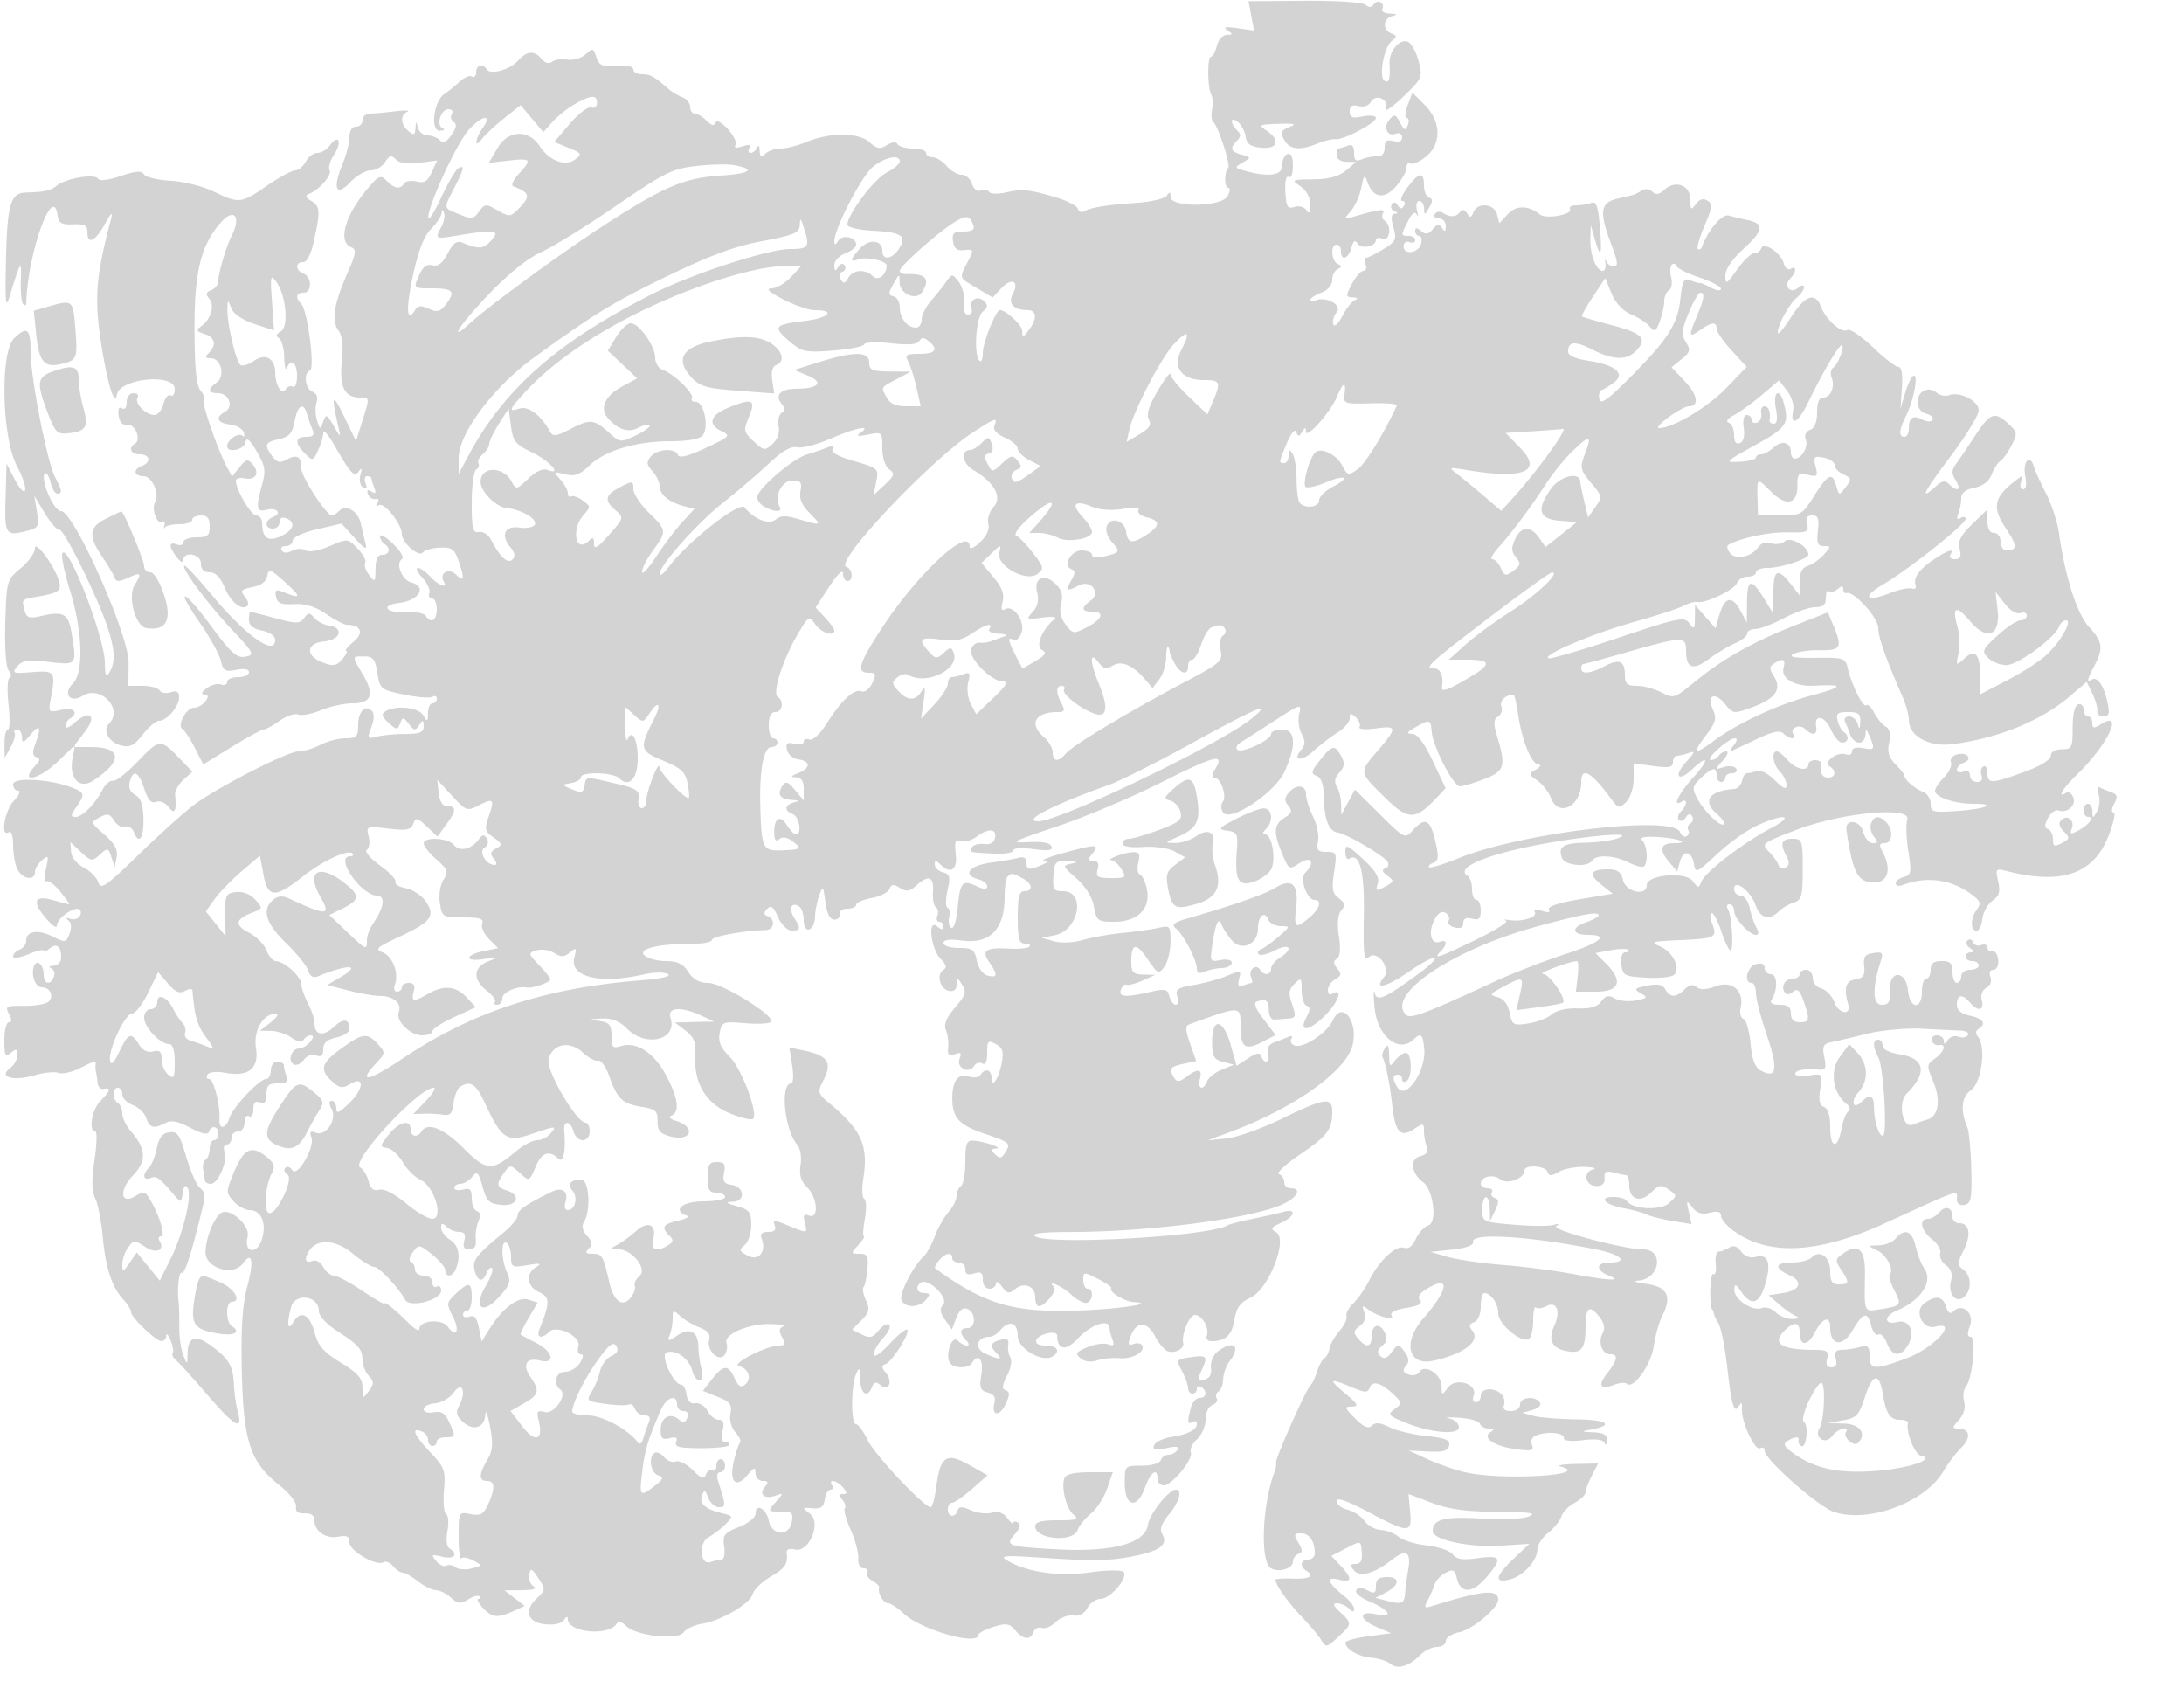 <svg xmlns="http://www.w3.org/2000/svg" width="500" height="388"><path d="M286.461 3.641l.63 3.363-3.795-.545c-2.781-.399-3.395-.27-2.296.483 1.307.895 1.289 1.029-.142 1.043-.91.008-1.921 1.129-2.269 2.515-.345 1.375-.956 2.5-1.358 2.499-.867-.001-.785 7.295.098 8.724.336.544.408 2.045.16 3.336-.249 1.29-.123 2.592.279 2.893 1.105.827 4.042 9.904 3.41 10.537-.923.922-.903 4.511.024 4.511.478 0 .417.844-.135 1.875-1.355 2.531-13.058 2.699-13.082.187-.012-1.166-.218-1.243-.816-.302-.453.714-3.592 1.45-7.234 1.697-6.753.459-10.344 1.06-11.834 1.981-.49.303-1.107-.009-1.371-.694-.263-.684-2.494-1.837-4.957-2.561-6.205-1.825-7.754-1.977-11.509-1.13-1.801.406-3.512.355-3.801-.113-.29-.469-1.147-.615-1.905-.324-.81.311-1.648-.325-2.035-1.544-.362-1.139-1.427-2.072-2.368-2.072-.941 0-2.481-.9-3.423-2-.942-1.1-2.392-2-3.222-2-.831 0-1.51-.45-1.51-1s-1.323-1-2.941-1c-1.618 0-3.213-.441-3.546-.98-.383-.619-1.303-.543-2.503.206-1.55.968-2.277.842-3.962-.682-2.487-2.252-9.067-2.27-14.403-.04-1.969.823-4.63 1.496-5.913 1.496-1.283 0-2.872.54-3.532 1.2-.933.933-1.218.767-1.279-.75-.043-1.073-.306-1.387-.583-.7-.278.688-.944 1.25-1.48 1.25-.537 0-.668-.498-.292-1.107.466-.754-.033-.88-1.566-.393-1.456.462-2.024.348-1.609-.324.353-.571-.447-2.212-1.778-3.648-1.454-1.569-2.575-2.142-2.811-1.435-.268.806-.904.662-2.025-.459-.899-.899-2.116-1.634-2.706-1.634-.589 0-1.071-.689-1.071-1.531 0-.843-.787-1.83-1.75-2.194-.963-.365-2.297-1.138-2.965-1.719-3.566-3.098-4.37-3.556-6.243-3.556-1.123 0-2.042-.484-2.042-1.075 0-.592-1.238-.994-2.75-.894-4.472.294-5.082.072-5.773-2.104-.606-1.91-.796-1.948-2.415-.483-.966.874-2.838 1.414-4.16 1.199-1.321-.216-2.905.007-3.519.495-.693.55-1.594.312-2.373-.626-1.679-2.023-3.344-1.905-5.415.383-1.901 2.1-6.344 3.32-7.178 1.971-.879-1.422-2.417-.981-2.417.693 0 .857-.434 1.291-.964.964-.529-.328-1.806.208-2.837 1.191-1.031.982-2.575 2.236-3.432 2.786-2.464 1.582-3.34 8.521-1.062 8.421.987-.043 1.28-.29.651-.548-1.58-.648-.456-4.373 1.32-4.373.803 0 1.138.492.755 1.112a1.31 1.31 0 0 0 .425 1.799c.779.482.633 1.373-.487 2.973-1.15 1.641-1.906 1.979-2.685 1.2-.596-.596-1.861-1.084-2.811-1.084-.949 0-1.932-.787-2.184-1.75-.409-1.567-.469-1.554-.573.122-.096 1.549-.376 1.657-1.616.628-1.825-1.515-1.944-3.623-.25-4.426.688-.326-.55-.368-2.75-.094s-4.787.503-5.75.509c-.963.006-1.75.686-1.75 1.511 0 .825-.675 1.5-1.5 1.5-.913 0-1.5.931-1.5 2.378 0 1.308-.699 4.052-1.554 6.098-2.358 5.642-1.531 7.717 1.701 4.274 1.42-1.513 3.539-2.75 4.709-2.75 1.17 0 2.66-.853 3.311-1.896.973-1.558 1.416-1.664 2.488-.592.851.852 2.711 1.114 5.365.758l4.062-.544-1.229 2.698c-.96 2.105-1.724 2.574-3.48 2.133-1.238-.31-2.53-.113-2.871.439-.881 1.426-2.117 1.246-3.933-.57-1.432-1.432-1.822-1.283-4.321 1.648-5.287 6.198-7.003 12.315-3.799 13.545 1.208.463 1.071 1.412-.83 5.718-3.169 7.183-3.798 11.036-2.165 13.269.925 1.265 1.182 3.516.812 7.104-.606 5.871.615 8.29 4.183 8.29 2.188 0 2.193.036.628 4.985l-1.577 4.986-2.765-5.736c-2.69-5.578-2.985-4.9-1.202 2.765.53 2.276.428 2.232-1.13-.484-1.573-2.741-1.769-2.823-2.41-1-.668 1.903-.726 1.892-1.412-.266-.394-1.238-.447-3.097-.119-4.132.377-1.187.033-2.098-.932-2.468-1.679-.644-2.107-4.284-.566-4.817 1.184-.409-.568-13.837-1.992-15.261C67.549 68.149 67.785 67 69.5 67c1.951 0 1.951-3.613 0-4.362-1.902-.729-1.962-2.638-.083-2.638.893 0 1.818-1.868 2.5-5.049 1.448-6.753 1.38-7.663-.667-8.959-1.383-.876-1.461-1.227-.375-1.675 2.372-.978 5.226-4.345 4.575-5.397-.342-.555.127-2.152 1.044-3.551 1.886-2.879 1.033-4.81-.936-2.117-.703.961-2.001 1.748-2.883 1.748-.883 0-2.086.9-2.675 2s-1.679 2-2.423 2-3.642 1.575-6.441 3.5c-5.979 4.113-6.402 4.16-12.198 1.346-2.441-1.185-6.876-2.293-9.856-2.463-2.98-.17-5.743-.834-6.14-1.477-.54-.874-1.883-.773-5.314.396-2.816.959-4.823 1.192-5.188.601-.746-1.207-7.417-.082-9.44 1.591-1.387 1.147-2.73 1.443-7.183 1.586-3.382.109-4.161 2.778-4.446 15.233-.225 9.828-.073 11.509.785 8.687 2.549-8.39 2.79-8.739 2.613-3.783-.092 2.595.147 5.033.532 5.417.384.385.708.287.719-.217.241-11.153 6.098-27.649 7.16-20.167.262 1.844.907 2.223 3.57 2.103 2.577-.117 3.25.245 3.25 1.75 0 3.026 1.78 2.208 4.029-1.853 1.405-2.538 1.862-2.942 1.413-1.25-3.236 12.2-3.782 17.501-2.668 25.917 1.348 10.175 3.429 17.734 3.978 14.447C27.382 86.598 40 85.355 40 89.059c0 1.132-.437 1.789-.971 1.459-.534-.33-1.257.544-1.608 1.941C37.07 93.857 36.125 95 35.32 95c-1.975 0-4.599-2.739-3.825-3.992.343-.555-.079-1.008-.936-1.008-.907 0-1.559.861-1.559 2.059 0 1.225-.439 1.787-1.084 1.389-.69-.427-.963.188-.75 1.691.216 1.525.911 2.267 1.963 2.095 1.77-.289 3.284 3.393 1.777 4.324-1.61.995-.962 2.442 1.094 2.442 2.338 0 2.68 1.802.5 2.638-2.121.814-1.864 2.362.392 2.362 1.946 0 3.727 4.19 2.574 6.055-.848 1.372.496 5.087 1.595 4.408.504-.312.77.019.591.735-.178.716-.135.964.095.552.231-.412 1.732-.75 3.336-.75 1.604 0 2.917-.45 2.917-1s.9-1 2-1c1.467 0 2 .667 2 2.5 0 2.111-.467 2.5-3 2.5-1.65 0-3 .498-3 1.107s-.675.848-1.5.531c-1.903-.73-1.916.43-.032 2.921.827 1.093 1.482 1.395 1.5.691.056-2.199 4.032-1.46 4.032.75 0 1.329.667 2 1.987 2 1.326 0 2.474 1.167 3.454 3.514 1.408 3.369 3.981 5.397 5.245 4.134.329-.33.03-1.286-.666-2.124-1.078-1.299-.81-1.616 1.803-2.139 2.009-.401 3.173-1.292 3.372-2.582.271-1.749.75-1.561 4.305 1.692 3.657 3.346 3.45 3.695-1.101 1.859-1.192-.48-1.502-.16-1.212 1.25.309 1.503 1.16 1.85 4.101 1.676 2.565-.152 4.835.543 7.351 2.25 2.002 1.358 4.14 2.477 4.751 2.485 3.268.045 3.993 1.854 1.557 3.882-1.346 1.12-2.114 2.051-1.707 2.07.407.018.02.875-.862 1.904-1.348 1.575-2.058 1.699-4.49.781-4.051-1.529-3.834-4.434.362-4.839 3.733-.36 4.553-3.128 1.073-3.623-1.198-.171-2.72-.963-3.382-1.761-1.051-1.266-1.347-1.26-2.323.047-.99 1.327-1.747 1.329-6.618.023-3.025-.811-5.612-1.481-5.75-1.487-.138-.007-.25.832-.25 1.863 0 1.283.947 2.064 3 2.475 1.76.352 3 1.231 3 2.125 0 3.822-6.752-.949-14.462-10.218-3.278-3.942-6.134-6.994-6.346-6.782-.663.663 5.382 8.778 10.961 14.715 5.043 5.367 5.214 5.715 3.013 6.127-1.943.365-3.253-.807-7.843-7.013-6.418-8.679-8.455-9.181-2.49-.614 2.225 3.195 4.342 7.027 4.704 8.516.574 2.362 1.026 2.631 3.56 2.125 1.828-.366 2.903-.164 2.903.544 0 .619-1.125 1.125-2.5 1.125s-2.5.498-2.5 1.107-.631.865-1.403.569c-.771-.296-2.234.091-3.25.861-1.277.967-1.423 1.409-.475 1.431 1.874.044-.55 3.032-2.459 3.032-1.756 0-3.954 4.039-2.654 4.877.531.343 1.823 2.305 2.87 4.362l1.903 3.739 6.484-3.989c3.566-2.193 6.865-3.988 7.33-3.988.465-.001 2.111-.903 3.659-2.004 1.547-1.102 3.477-1.749 4.287-1.438.811.311 3.157-.138 5.213-.997 2.057-.859 5.273-1.562 7.149-1.562 4.398 0 5.142-1.987 2.45-6.549-2.591-4.391-2.604-4.201.288-4.201 1.997 0 2.493.628 3.001 3.804.589 3.685.78 3.84 6.093 4.943 3.017.626 5.942.857 6.5.512.558-.345 1.014-.15 1.014.432S99.55 161 99 161s-1.014 1.012-1.03 2.25c-.028 2.009-.14 2.063-1.05.5-1.072-1.84-6.357-2.394-8.694-.911-.974.618-.802 1.235.73 2.621 1.841 1.667 2.054 1.678 2.641.147.588-1.531.749-1.522 2.002.114 1.19 1.553 1.491 1.588 2.367.279.861-1.287 1.006-1.251 1.019.25.012 1.392-.853 1.753-4.235 1.764-2.338.007-5.272.287-6.522.622-2.125.57-2.203.43-1.213-2.177.669-1.759.709-3.135.109-3.735-1.534-1.534-3.124.163-3.124 3.335 0 2.575-.359 2.941-2.886 2.941-1.587 0-4.174.672-5.75 1.494-1.575.821-3.833 1.496-5.018 1.5-2.469.007-17.945 7.896-23.739 12.101-2.142 1.554-7.848 6.67-12.682 11.368-7.681 7.466-8.869 8.289-9.428 6.529-.351-1.108-1.858-2.644-3.348-3.415-1.579-.816-2.78-2.325-2.877-3.614l-.166-2.213 2.436 2.29c2.308 2.168 2.537 2.199 4.32.584 1.789-1.618 1.922-1.588 2.638.586l.754 2.29.449-2.302c.328-1.676-.43-3.07-2.788-5.128-3.194-2.789-3.209-2.842-1.099-3.971 1.781-.954 2.339-.824 3.339.778.661 1.058 1.792 1.697 2.515 1.419.722-.277 1.59.218 1.929 1.1 1.179 3.075 2.327 1.572 2.237-2.929-.065-3.261-.591-4.801-1.873-5.487-1.15-.615-1.596-1.668-1.256-2.967.787-3.009 1.996-2.442 3.316 1.556.843 2.554 1.611 3.402 2.704 2.982.853-.327 2.119.194 2.868 1.182 1.4 1.844 1.845 1.006 1.488-2.799-.08-.862.779-2.404 1.91-3.427l2.056-1.861-3.221-3.323c-4.103-4.234-4.325-4.206-9.487 1.181-2.373 2.478-4.847 4.39-5.496 4.25-.65-.14-1.708.755-2.352 1.989-1.754 3.362-4.625 6.257-6.205 6.257-1.155 0-1.128-.39.155-2.223 2.096-2.991 1.997-3.368-1.193-4.573-5.015-1.895-13.25-2.303-13.25-.657 0 .799.528 1.453 1.174 1.453.646 0 .196 1.042-1 2.314C1.031 185.596.031 191.717 2 190.5c.596-.369 1 .845 1 3.007 0 1.993.466 4.495 1.035 5.559 1.189 2.22 3.965 2.61 3.965.556 0-.757.734-1.986 1.63-2.73 1.47-1.22 1.558-1.023.893 2.003-.405 1.845-.351 3.132.12 2.86.471-.272 1.904.796 3.183 2.375 1.279 1.578 2.176 2.87 1.993 2.87-.183 0-1.786-.417-3.562-.926-4.352-1.248-5.022.228-1.829 4.023 1.415 1.681 2.572 2.509 2.572 1.84 0-1.418 2.95-3.859 4.719-3.905.67-.018.97.615.667 1.405-.308.802-1.287 1.202-2.219.906-1.049-.335-1.25-.218-.543.313s.819 1.659.301 3.043c-.786 2.101-.961 2.13-3.912.658C8.644 212.676 6 213.118 6 215.362c0 .783-.675 1.683-1.5 2-.825.316-1.5 1.016-1.5 1.556 0 .548 1.541.336 3.5-.482 1.925-.805 3.5-1.177 3.5-.827 0 .35.604.135 1.342-.478 1.592-1.321 2.658-.505 2.658 2.036 0 1.049-.748 1.867-1.75 1.912-.963.043-1.213.297-.556.565.656.267.946 1.131.643 1.921-.802 2.089-2.337 1.757-2.337-.506 0-2.295-1.644-3.621-2.252-1.815-.676 2.01.368 4.756 1.81 4.756 1.888 0 2.861 1.981 1.596 3.246-.59.59-3.109 1.041-5.6 1.004-4.155-.063-4.443.088-3.506 1.841.7 1.307.696 1.909-.013 1.909C1.466 234 1 235.855 1 238.122c0 3.551.208 3.95 1.5 2.878 1.237-1.026 1.5-.936 1.5.517 0 .97-.788 2.342-1.75 3.051-2.723 2.006.918 2.998 5.72 1.559 2.102-.63 4.526-.874 5.387-.543.862.33 3.003-.116 4.758-.992 3.634-1.812 3.93-1.879 3.767-.842-.066.412-.014 1.2.115 1.75s.294 1.675.368 2.5c.074.825.698 1.388 1.385 1.25 1.773-.355 1.554.446-.75 2.75-1.947 1.947-2.809 7-1.194 7 .443 0 .369 2.927-.166 6.505-.684 4.576-.643 7.172.138 8.75.611 1.235 1.388 5.17 1.726 8.745.694 7.322 2.087 11.594 4.709 14.439.983 1.066 1.787 2.367 1.787 2.891 0 1.246 5.685 6.67 6.991 6.67.555 0 1.038-.562 1.072-1.25.035-.687.495-.172 1.022 1.145.527 1.318.73 2.623.452 2.901-.278.279.081 1.001.798 1.605.716.605 3.914 4.137 7.106 7.849 6.265 7.287 8.231 8.407 7.02 4-.415-1.512-.822-4.325-.904-6.25-.184-4.312-1.169-6.002-5.212-8.942-3.627-2.637-5.318-2.089-5.408 1.751-.064 2.687-.065 2.687-1.005.342-.517-1.292-.919-4.217-.893-6.5.026-2.283-.043-4.826-.153-5.651-.398-2.973.129-7.318.805-6.643.38.38 1.706-3.257 2.948-8.083 2.731-10.616 2.663-9.829.99-11.502-.754-.754-2.124-3.964-3.046-7.135-1.437-4.941-1.985-5.719-3.842-5.45-1.553.224-2.36 1.26-2.847 3.656-.373 1.838-1.178 3.841-1.787 4.45-1.587 1.587-1.365 3.02.364 2.356 1.399-.536 2.03-.074 5.529 4.049 1.412 1.664 1.52 1.627 1.841-.627.235-1.655.585-2 1.132-1.115 1.074 1.738-1.07 10.517-4.003 16.39l-2.399 4.804-2.628-3.22-2.627-3.219-1.658 2.367c-1.556 2.222-1.658 2.243-1.658.336 0-1.118.6-2.852 1.333-3.855 1.26-1.723 1.475-1.731 3.908-.137 2.555 1.675 4.617.775 3.259-1.422-.34-.55-.165-1 .389-1 1.065 0-.414-4.868-2.584-8.5-1.031-1.727-1.478-1.826-3.272-.727-3.459 2.118-3.846-1.315-.538-4.768 3.099-3.235 2.969-6.011-.468-9.974-1.115-1.285-2.027-3.142-2.027-4.125 0-.983-.45-2.066-1-2.406-1.298-.802-1.298-3.5 0-3.5.55 0 1 .686 1 1.525 0 .838 1.086 1.938 2.414 2.442 1.328.505 2.709 1.844 3.068 2.976.722 2.274 1.761 2.533 4.433 1.102 1.289-.689 2.856-.38 5.646 1.116 2.518 1.349 3.991 1.682 4.234.954.548-1.645 2.205-1.356 2.205.385 0 .825-.45 1.5-1 1.5s-1 .873-1 1.941-.41 2.194-.911 2.504c-.501.31-.76 1.349-.576 2.309.183.96.368 2.083.41 2.496.043.413.642.75 1.333.75 1.677 0 3.951-5.297 3.159-7.361-.349-.91-.137-1.639.478-1.639.609 0 1.107-.675 1.107-1.5s.675-1.5 1.5-1.5c.848 0 1.5-.895 1.5-2.059 0-1.132.45-1.781 1-1.441.55.34 1-.357 1-1.548 0-1.514.451-1.993 1.5-1.59 1.084.415 1.5-.11 1.5-1.893 0-1.994.502-2.469 2.607-2.469 1.966 0 2.458-.389 2-1.582-.334-.87-.607-1.995-.607-2.5 0-.505-.675-.918-1.5-.918-.833 0-1.5.889-1.5 2 0 1.1-.488 2-1.083 2-1.542 0-7.608 6.45-8.393 8.924-.801 2.523-2.444 2.757-2.286.326.211-3.22-1.317-9.25-2.342-9.25-.558 0-.727-.464-.377-1.031.364-.588 2.06-.763 3.954-.408 5.408 1.014 7.881-.944 7.129-5.646-.642-4.017 1.672-7.946 4.648-7.893.687.012.125.902-1.25 1.978l-2.5 1.956 2.527.022c1.391.012 3.499.702 4.685 1.533 1.365.956 2.386 1.139 2.781.5.344-.556 1.104-1.011 1.688-1.011.671 0 .604.554-.181 1.5-.685.825-1.817 1.5-2.515 1.5-1.702 0-2.685 2.759-1.29 3.621.61.376 1.658-.067 2.33-.986.717-.981 1.892-1.412 2.848-1.045 1.173.45 1.627.058 1.627-1.404 0-1.439.87-2.218 3-2.686 1.65-.362 3-1.223 3-1.913 0-2.404-1.367-2.591-3.602-.491-2.407 2.261-4.394 1.853-4.404-.905-.004-.93-.679-2.98-1.5-4.555-.822-1.576-1.494-3.529-1.494-4.34 0-1.687-3.869-5.213-5.775-5.263-.701-.018-1.694-1.136-2.207-2.485-.513-1.349-2.316-3.168-4.008-4.043-3.377-1.746-3.162-3.117.719-4.592 2.475-.941 2.491-1.012.705-2.986-1.134-1.253-2.8-1.909-4.382-1.724-2.36.275-2.547.666-2.48 5.193l.072 4.895-2.258-2.831-2.258-2.832 1.969-2.764c1.082-1.52 3.866-4.391 6.185-6.381l4.218-3.617.837 4.45c.995 5.294 2.671 5.328 9.163.186 4.379-3.468 10.198-6.137 11.199-5.137.349.349.109.635-.532.635-1.953 0-1.311 2.676 1.422 5.923 1.424 1.692 3.479 3.077 4.567 3.077 2.181 0 1.858 2.646-.791 6.473-.751 1.084-1.365 2.772-1.365 3.75 0 2.377-.079 2.343-4.642-1.997l-3.968-3.775 3.003-1.475c3.947-1.94 4.069-3.017.648-5.719-5.925-4.679-9.129-2.961-5.681 3.047 2.491 4.341 1.514 4.399-7.076.421-1.611-.746-2.634-.679-3.75.247-2.662 2.209-1.725 5.373 2.926 9.88 2.454 2.378 4.744 5.216 5.091 6.308.434 1.367 1.147 1.774 2.289 1.308 6.908-2.815 10.071-2.71 5.19.173l-3.108 1.836 4.789 1.242c2.634.683 5.937 1.251 7.339 1.262 3.044.023 5.003 1.718 4.251 3.678-.771 2.008 2.571 5.341 5.354 5.341 1.29 0 2.345-.428 2.345-.95 0-.523 2.233-1.975 4.962-3.227l4.961-2.276-2.136-2.273c-2.437-2.594-5.18-2.836-8.787-.774-3.374 1.929-3.904 1.848-3.29-.5.364-1.391.031-2-1.093-2-.89 0-1.617.45-1.617 1s-.498 1-1.107 1-.834-.711-.501-1.579c.987-2.573-.49-6.519-2.77-7.402-1.863-.722-1.433-1.142 3.529-3.448 7.512-3.492 8.568-4.824 6.422-8.1-.915-1.397-2.986-2.804-4.602-3.127-1.616-.323-2.704-.967-2.417-1.432.287-.464-1.312-2.173-3.553-3.796-2.27-1.644-3.614-3.237-3.034-3.595.572-.354.769-1.725.437-3.047-.591-2.355-.501-2.391 4.475-1.802 4.201.498 5.191.309 5.728-1.089.58-1.513.907-1.448 3.101.613l2.453 2.304 2.169-2.979c2.237-3.07 2.185-4.017-.219-4.026-.807-.003-1.518-1.262-1.696-3l-.307-2.995 3.366 3.648c3.218 3.488 3.485 3.586 6.095 2.232 3.43-1.78 3.709-1.475 2.313 2.528-1.009 2.896-.893 3.396 1.118 4.804 2.021 1.416 2.077 1.665.566 2.511-1.32.738-1.426 1.241-.499 2.358.687.827.761 1.419.178 1.419-1.979 0-3.758-3.065-2.303-3.964.756-.467.983-1.349.533-2.076-.613-.992-1.016-.949-1.878.2-1.707 2.278-4.326 2.871-5.646 1.281-1.392-1.677-6.951-1.958-6.951-.351 0 .6 1.315 2.244 2.922 3.654 2.614 2.294 2.783 2.785 1.6 4.66-.753 1.194-1.101 3.494-.809 5.346.498 3.15.664 3.25 5.369 3.25 3.788 0 4.735.313 4.309 1.423-.3.782.399 2.367 1.553 3.521l2.098 2.098-3.042.608c-4.572.914-4.875 2.577-.348 1.912 3.547-.521 3.633-.48 1.098.52-3.441 1.357-3.559 4.137-.284 6.713 1.356 1.067 2.181 2.224 1.833 2.572-.348.348-.107.633.534.633.642 0 1.167-.666 1.167-1.481 0-1.367 3.381-2.87 5.564-2.473 1.325.241 5.436-1.164 5.436-1.858 0-.318-1.167-1.797-2.594-3.286-2.515-2.625-2.532-2.727-.563-3.352 1.118-.355 2.924-.088 4.013.592 1.596.997 2.302.972 3.626-.127 1.47-1.22 1.575-1.091.993 1.228-1.112 4.433 5.966 6.114 15.972 3.794 2.171-.504 4.62-.539 5.442-.079.953.533-1.382 1.068-6.448 1.478-21.787 1.761-38.365 7.215-54.191 17.827-7.988 5.357-10.538 5.802-6.086 1.062 2.099-2.234 2.11-2.365.345-4.315-2.42-2.674-3.463-2.55-8.359.996-4.663 3.378-5.071 4.85-2.094 7.545 1.678 1.518 2.405 1.642 3.954.675 3.381-2.112 3.461.764.115 4.111-2.426 2.426-3.125 2.737-3.125 1.394 0-.952-.466-1.731-1.035-1.731-.697 0-.712.604-.048 1.845 1.316 2.459-1.267 6.342-3.618 5.44-1.239-.476-1.487-.218-1.005 1.039.86 2.242-3.268 9.335-4.383 7.531-.441-.713-1.151-.948-1.578-.522-.426.427-.208 1.126.485 1.554 1.534.949-2.557 9.376-4.263 8.782-1.245-.433-.808-6.329.675-9.099.834-1.557.587-2.3-1.26-3.795-3.344-2.708-5.163-1.854-7.365 3.46-1.897 4.577-1.901 4.78-.126 6.742C54.486 276.09 56.124 277 57.12 277c2.763 0 4.045 3.229 2.753 6.933-1.202 3.45-4.106 2.673-3.184-.851.578-2.211-3.113-5.986-5.52-5.645-1.702.241-4.011 5.379-4.113 9.152-.098 3.66 6.306 5.665 8.502 2.663 2.19-2.996 2.625-.714 1.028 5.391-1.11 4.24-1.447 9.585-1.222 19.357.366 15.948 1.922 20.683 8.513 25.903 2.39 1.893 4.049 4.001 3.894 4.947-.188 1.142.422 1.626 1.979 1.571 1.486-.053 2.25.5 2.25 1.627 0 2.492 2.617 4.258 5.494 3.708 1.93-.369 2.506-.062 2.506 1.336 0 1.943 6.208 5.515 7.836 4.509.516-.318 1.493.091 2.173.91.68.819 1.672 1.489 2.206 1.489.533 0 2.114.9 3.512 2 1.399 1.1 3.234 2 4.079 2 .845 0 2.385.768 3.421 1.706 1.583 1.432 2.212 1.501 3.926.43 1.123-.701 2.298-1.018 2.611-.705.313.313.2.569-.252.569s-.007.9.988 2c2.091 2.311 3.395 2.461 7.023.807l2.618-1.192-2.321-1.785-2.32-1.786 4-.037c2.609-.025 3.531-.335 2.652-.892-.742-.47-1.19-1.678-.996-2.685.303-1.575.595-1.459 2.097.833 1.682 2.568 1.67 2.731-.345 4.608-3.049 2.84-2.138 5.558 1.995 5.953 2.035.195 3.722-.204 4.227-1 .512-.807.845-.884.855-.195.041 3.077 9.317 3.969 11.174 1.074.421-.656 1.211-.476 2.184.497 2.275 2.276 11.797 3.328 13.167 1.456.591-.809 2.492-1.694 4.225-1.967 4.361-.687 11.006-4.589 11.584-6.803.264-1.009 2.101-2.791 4.081-3.959 3.423-2.02 4.021-2.924 3.695-5.59-.084-.688.669-.95 1.846-.642 3.234.845 6.204-6.11 3.496-8.185-1.864-1.428-1.843-1.475.56-1.247 1.916.182 2.572-.286 2.819-2.013.178-1.238.768-2.25 1.313-2.25.544 0 .711-.45.371-1-.978-1.582 1.12-1.162 2.5.5.993 1.197.993 1.5 0 1.5-.928 0-.961.342-.131 1.342.612.738.855 1.601.539 1.917-.316.316.287 2.525 1.341 4.908 1.055 2.383 1.842 5.345 1.751 6.583-.098 1.335.4 2.25 1.226 2.25.766 0 1.131.422.812.939-.319.516.217 1.384 1.191 1.929.974.545 1.671 1.243 1.548 1.551-.44 1.107.959 3.581 2.025 3.581.599 0 2.238 1.081 3.643 2.402 3.919 3.685 17.055 7.415 17.055 4.843 0-.416 1.541-1.238 3.425-1.828 2.915-.912 3.659-.799 4.991.756 1.88 2.196 3.449 2.342 4.198.39.303-.79 1.154-1.205 1.891-.923.737.283 2.163-.308 3.168-1.313 1.005-1.005 2.809-1.687 4.009-1.516 1.396.198 2.58-.432 3.286-1.75.606-1.134 1.954-2.061 2.995-2.061 2.251 0 6.463-4.974 5.244-6.193-.468-.468-3.984-.406-7.814.137-7.13 1.011-14.582-.112-19.005-2.865-1.498-.933-.131-1.057 6.612-.602 13.707.926 17.177.867 23.163-.392 5.714-1.201 7.348-2.639 5.817-5.117-.543-.879.014-2.36 1.592-4.236 2.391-2.842 3.205-5.732 1.615-5.732-1.603 0-6.024 5.549-6.352 7.973-.582 4.299-8.099 6.363-20.702 5.684-11.574-.623-12.179-.844-9.728-3.552 1.129-1.247 1.357-2.134.66-2.565-.586-.362-1.065-.32-1.065.092 0 .413-.608-.081-1.35-1.097-.917-1.254-2.073-1.658-3.601-1.258-1.238.324-3.407.061-4.82-.583-2.001-.911-2.662-.896-2.983.068-.58 1.74-2.246 1.546-2.246-.262 0-.825.434-1.5.965-1.5.531 0 2.577-1.415 4.546-3.144l3.581-3.144-4.175-2.371c-5.192-2.949-6.622-2.043-7.525 4.764-.357 2.692-.949 4.895-1.314 4.895-1.553 0-12.863-12.028-14.445-15.361-.95-2.001-2.156-3.639-2.68-3.639-1.171 0-1.135-8.748.047-11.5.72-1.676.871-1.474.93 1.25.073 3.367 1.693 4.395 2.718 1.724.431-1.123.927-1.242 1.88-.451 1.894 1.572 2.983-.7 1.308-2.729-1.017-1.233-1.047-1.717-.124-2.027 1.5-.505 5.713-7.176 4.989-7.9-.29-.29-2.129 1.197-4.087 3.303-2.024 2.178-3.572 3.211-3.587 2.394-.015-.789.95-2.475 2.144-3.746 1.193-1.27 1.83-2.649 1.414-3.064-.417-.415-1.506.163-2.421 1.283-1.379 1.688-2.043 1.847-3.871.929l-2.207-1.108 2.137-2.136c1.798-1.799 1.96-2.524 1.024-4.58-.612-1.343-.857-2.698-.545-3.011.313-.313.711-2.157.886-4.1.271-3.024.014-3.531-1.791-3.531-2.044 0-2.053-.06-.297-2 .995-1.1 1.576-2 1.289-2-.286 0-.19-1.81.215-4.022.404-2.211.343-4.264-.137-4.56-.479-.296-.591-2.29-.249-4.431 1.227-7.676-.274-11.158-7.394-17.146-3.122-2.626-3.141-2.699-1.573-5.844 1.908-3.824.818-5.383-4.547-6.508l-3.395-.712.657 4.112c.362 2.261.255 4.111-.238 4.111-2.565 0-1.534 10.631 1.358 14 .739.861 1.081 2.843.802 4.651-.35 2.266.068 3.705 1.488 5.125 2.418 2.418 2.753 7.364.438 6.476-1.177-.452-1.403-.083-.968 1.579.674 2.578.671 2.579-3.882.677-3.167-1.324-3.507-1.324-2.999 0 .394 1.027-.074 1.492-1.503 1.492-1.434 0-1.898.464-1.501 1.499 1.152 3.001-.617 5.226-3.138 3.946-1.999-1.015-2.09-1.31-.75-2.423.84-.697 1.527-2.774 1.527-4.616 0-2.919-.417-3.469-3.25-4.287-2.62-.757-2.8-.956-.927-1.029 2.972-.115 2.598-3.455-.435-3.89-1.63-.234-1.988-.84-1.623-2.75.378-1.976.058-2.45-1.648-2.45-1.753 0-2.117.602-2.117 3.5 0 2.833.381 3.5 2 3.5 1.1 0 2 .45 2 1s-2.25 1-5 1c-4.799 0-7.183 2.077-3.75 3.267.688.238-.213.761-2 1.162-3.519.79-3.931 1.49-2.008 3.413.988.988.938 1.433-.25 2.184-2.7 1.707-4.072 1.14-3.43-1.417.822-3.276-1.23-4.253-3.886-1.85-1.197 1.082-3.076 2.466-4.176 3.074-1.982 1.096-1.982 1.106.07 1.137 3.178.046 6.728 4.538 4.831 6.112-.807.67-1.286 1.713-1.065 2.318.222.605-.265 1.868-1.082 2.806-1.847 2.122-3.817.547-4.798-3.835-1.299-5.809-1.628-6.371-3.723-6.371-1.645 0-1.862-.271-.947-1.186.915-.915.824-1.587-.398-2.937-.977-1.081-1.263-2.254-.746-3.064 1.691-2.652 1.252-9.813-.602-9.813-2.416 0-3.208 1.092-1.919 2.645 1.253 1.511.498 4.355-1.157 4.355-.628 0-.838-.822-.491-1.916.749-2.358-.785-3.451-3.182-2.269-5.94 2.928-7.791 4.204-7.791 5.372 0 .722-1.371 2.438-3.046 3.813-6.432 5.279-7.392 6.52-6.799 8.789.684 2.615 1.881 2.862 2.762.568.346-.904.9-1.373 1.231-1.043.33.33-.313 2.148-1.429 4.039-2.975 5.043-.841 6.774 3.071 2.49 2.481-2.715 2.734-3.496 1.798-5.548-1.37-3.007-1.43-7.624-.088-6.795.55.34 1 1.767 1 3.17 0 2.395.231 2.514 3.75 1.921 2.903-.489 3.355-.391 2 .438-2.509 1.535-2.157 4.465.694 5.763 2.503 1.141 2.511 2.41.053 8.458-.798 1.965.515 2.338 2.222.631 1.761-1.761 7.428 1.079 6.705 3.359-.307.968-.075 1.76.517 1.76.71 0 .651.68-.173 2-.687 1.1-2.216 2-3.397 2-2.128 0-2.854 2.775-1.07 4.091 1.669 1.23-1.419 5.691-3.554 5.133-1.742-.456-1.953-.18-1.436 1.879 1.144 4.559-.767 5.299-3.712 1.437l-2.719-3.564 3.054-1.738c3.473-1.977 3.701-2.886 1.508-6.017-1.961-2.801-.95-4.565 2.167-3.783 3.666.92 3.032-2.061-.859-4.039-1.788-.91-3.381-1.764-3.541-1.9-.159-.136.65-1.841 1.8-3.79l2.09-3.543-2.134-.677c-2.372-.753-5.971 1.98-8.964 6.805l-1.733 2.795-.631-3.153c-.453-2.264-1.054-2.99-2.134-2.576-.826.318-1.503.141-1.503-.391 0-.533.45-.969 1-.969s1-1.35 1-3c0-3.562-.616-3.709-3.642-.866-2.144 2.013-2.185 2.299-.741 5.092 1.732 3.35.91 5.215-1.092 2.477-1.402-1.917-6.525-1.484-6.525.551 0 .571-1.083-.04-2.406-1.358-3.119-3.106-5.594-5.099-5.594-4.503 0 .259-2.295-1.073-5.1-2.961-2.806-1.887-5.715-3.432-6.465-3.432-.751 0-1.837-.883-2.415-1.963-.618-1.153-1.663-1.728-2.535-1.393-1.596.613-1.914-.422-.71-2.315 1.816-2.854 6.061-2.61 9.92.571 2.068 1.705 4.293 3.1 4.944 3.1 1.139 0 5.466 4.579 7.12 7.533 1.076 1.924 8.241.064 8.241-2.139 0-.832-.45-1.234-1-.894-.55.34-1-.084-1-.941 0-.892-.855-1.559-2-1.559-1.1 0-2-.637-2-1.417 0-.779-.419-1.566-.93-1.75-.512-.183-.31-1.174.447-2.202 1.332-1.808 1.478-1.791 4.375.5 1.649 1.303 3.022 2.932 3.053 3.619.078 1.774 1.726 1.551 2.448-.332 1.129-2.943.616-5.396-1.393-6.65-1.1-.687-2-1.906-2-2.709 0-1.135.267-1.192 1.2-.259.66.66 1.968 1.2 2.906 1.2 1.214 0 1.556.577 1.184 2-.371 1.417-.031 2 1.165 2 1.149 0 1.618-.718 1.468-2.25-.121-1.238.152-3.123.608-4.19.538-1.259.415-2.078-.351-2.333-.649-.217-1.18-1.534-1.18-2.927 0-2.041-.389-2.432-2-2.01-1.1.287-2 .115-2-.384 0-.498.62-.906 1.378-.906.757 0 1.973-.719 2.702-1.597 1.164-1.402 1.456-1.129 2.399 2.25.93 3.332 1.505 3.889 4.297 4.16 3.692.359 4.647-2.227 1.224-3.313-2.371-.752-2.475-1.468-.59-4.046 1.384-1.893 1.447-1.894 3.506-.03 2.328 2.106 2.216 2.155 3.86-1.674 1.261-2.937 3.077-3.497 5.024-1.55 1.19 1.19 1.778-1.581 1.37-6.45-.202-2.409 1.476-2.211 2.12.25.287 1.1 1.24 2 2.116 2 .927 0 1.594-.837 1.594-2 0-1.1-.41-2-.912-2-2.117 0-9.129-11.988-8.493-14.521.892-3.556 4.855-4.344 7.823-1.556 1.27 1.193 2.846 2.035 3.504 1.873.657-.163 1.792 1.396 2.522 3.463 1.855 5.255 3.047 6.404 7.366 7.095 3.291.526 3.767.945 3.731 3.289-.033 2.134.558 2.848 2.873 3.479 4.856 1.321 6.072-2.124 1.267-3.591-1.339-.409-1.698-.865-.931-1.182 1.965-.811 1.476-4.163-1.37-9.392-2.794-5.133-6.738-7.613-10.306-6.48-1.784.566-2.074.238-2.074-2.343 0-2.506-.453-3.07-2.75-3.418-2.525-.382-2.48-.429.545-.566 2.317-.105 4.039.593 5.796 2.35 4.325 4.325 11.512 2.549 9.924-2.452-.791-2.492 2.261-2.747 6.985-.584l3 1.374-4.5.103-4.5.103 2.46 1.891c1.902 1.462 2.407 2.686 2.225 5.394-.436 6.462 2.324 11.2 7.862 13.502 2.702 1.123 5.14 1.676 5.416 1.229 1.026-1.66-2.732-11.483-5.422-14.173-2.089-2.089-2.656-3.448-2.274-5.448.49-2.565.71-2.647 5.914-2.216 2.972.247 5.621.097 5.887-.333.862-1.394-11.278-8.89-14.398-8.89-2.032 0-3.446-.772-4.578-2.5-1.238-1.889-2.505-2.5-5.186-2.5-1.952 0-4.166-.617-4.921-1.372-1.495-1.495 3.53-2.628 11.655-2.628 2.123 0 3.86-.393 3.86-.873 0-.776 7.594-2.155 12.25-2.225 1.999-.03 2.386-2.502.5-3.194-.933-.342-.963-.764-.119-1.664.865-.922 1.45-.482 2.494 1.875.776 1.754 2.12 3.081 3.119 3.081 2.079 0 2.152-.394.544-2.968-1.302-2.085-.603-3.654 1.145-2.573.587.362 1.067 1.795 1.067 3.183 0 3.276 2.472 2.575 2.577-.73.042-1.327.478-3.537.969-4.912.834-2.338.926-2.241 1.423 1.5.352 2.653 1.036 4 2.031 4 .825 0 1.387-.563 1.25-1.25-.138-.688.65-1.25 1.75-1.25s2-.4 2-.889c0-.488 1.599-1.188 3.553-1.555 1.953-.366 3.793-1.295 4.088-2.064.423-1.101.931-1.152 2.392-.239 1.482.925 2.234.815 3.74-.547 2.793-2.528 4.054-2.082 3.816 1.352-.116 1.681.184 3.302.668 3.601.484.299.638 1.173.343 1.942-.296.77-.101 1.399.431 1.399.533 0 .969.505.969 1.122 0 .788-.437.76-1.465-.093-2.225-1.847-1.426 5.223.847 7.496 1.271 1.27 1.437 1.969.593 2.49-1.676 1.036-.774 4.4 1.286 4.797 1.135.218 1.744-.299 1.754-1.489.013-1.543.165-1.592.985-.323 1.386 2.145 1.29 2.502-1.601 5.938-1.774 2.108-2.363 3.644-1.852 4.827.413.954.652 2.746.531 3.981-.173 1.763.155 2.102 1.525 1.576 1.353-.519 1.597-.285 1.087 1.042-.798 2.08 2.129 3.547 3.299 1.654.433-.701 1.288-.965 1.899-.587.724.448 1.112-.392 1.112-2.407 0-2.769.207-2.984 1.971-2.039 1.568.838 1.848 1.716 1.368 4.285-.683 3.655-2.339 6.084-2.339 3.43 0-1.883-1.523-2.281-2.525-.659-.354.572-1.562.749-2.684.393-2.442-.775-3.754.921-3.776 4.882-.024 4.509 1.499 6.194 7.422 8.207 5.91 2.009 6.055 2.15 4.589 4.469-.751 1.188-1.196 1.238-2.184.25-.989-.989-.947-1.262.208-1.342 1.733-.119-2.796-1.658-5.3-1.8-1.444-.083-1.75.764-1.75 4.841 0 2.718-.45 5.219-1 5.559-.55.34-1 1.35-1 2.245 0 .894-.827 2.555-1.838 3.691-1.011 1.135-2.431 3.639-3.155 5.564-.723 1.925-1.828 3.95-2.453 4.5-2.345 2.062-5.728 8.605-5.183 10.025.734 1.912 4.034 1.897 5.629-.025 1.02-1.229.951-1.5-.378-1.5-1.734 0-2.199-1.525-.74-2.427 1.697-1.049 6.31 3.491 5.069 4.986-.847 1.021-.742 1.901.423 3.565l1.548 2.21 1.007-2.648c.679-1.784 1.507-2.456 2.539-2.06 1.975.758 2.001 4.374.032 4.374-1.808 0-1.933 1.167-.3 2.8.667.667.756 1.2.2 1.2-.55 0-1.515-.515-2.145-1.145-1.319-1.319-2.926 3.25-1.79 5.088.828 1.34 4.219 1.378 5.035.057 1.463-2.368 2.736-.844 2.177 2.606-.496 3.051-.273 3.687 1.449 4.137 1.392.364 1.881 1.121 1.548 2.394-.789 3.02 1.209 3.215 2.56.249.977-2.144.981-2.814.019-3.135-.926-.309-.852-1.126.303-3.359.839-1.623 1.181-3.5.76-4.171-.421-.672-.643-1.972-.492-2.89.203-1.237-.256-1.531-1.775-1.134-2.344.613-2.557 1.395-.849 3.103 1.512 1.512.611 1.527-2.645.043-2.605-1.187-1.952-3.843.945-3.843.69 0 1.815-.675 2.5-1.5 2.024-2.438 4-1.796 4 1.299 0 2.889 5.6 6.184 7.994 4.705 1.87-1.156 1.021-2.504-1.577-2.504-1.62 0-2.43-.466-2.172-1.25.46-1.395 4.746-2.357 4.77-1.07.065 3.45 2.049 3.681 4.897.57 2.761-3.016 7.088-4.44 7.088-2.332 0 .505.303 1.708.674 2.674.516 1.347.289 1.608-.979 1.121-.909-.349-3.037-.052-4.728.659-2.645 1.112-2.865 1.468-1.569 2.543.937.778 2.374.962 3.804.486 1.264-.42 3.558-.646 5.098-.502 2.932.275 6.051-1.522 5.157-2.969-.287-.463-1.185-.588-1.998-.276-1.179.453-1.301.091-.605-1.794 1.274-3.45 3.779-3.47 5.551-.043.837 1.617 2.141 3.179 2.899 3.469 1.619.622 3.896-.572 3.585-1.878-.466-1.952 1.4-6.408 2.684-6.408 1.627 0 3.337 2.999 2.709 4.75-.247.687.227 1.25 1.053 1.25 3.222 0 4.7-1.364 5.267-4.859.457-2.819 1.302-3.98 3.744-5.141 4.143-1.97 8.589-13.377 5.819-14.928-1.378-.771-1.211-1.094 1.107-2.15 3.284-1.497 3.649-3.417.478-2.515-1.238.352-4.422 1.074-7.077 1.605-2.655.531-5.21 1.202-5.678 1.491-4.029 2.49-40.778 4.576-43.995 2.497-1.027-.664 1.497-.974 8-.986 18.698-.031 42.666-3.239 49.111-6.571 3.099-1.603 3.841-3.443 1.389-3.443-.825 0-1.5-.637-1.5-1.417 0-.779-.545-1.598-1.21-1.82-.666-.222 1.528-2.263 4.875-4.535 6.278-4.264 7.335-5.677 7.335-9.81 0-3.368-1.777-3.111-11.57 1.673-4.606 2.251-10.3 4.281-12.652 4.513l-4.278.421 5.208-1.937c14.469-5.383 26.448-13.875 27.936-19.806 1.375-5.477-2.373-10.366-4.451-5.806-1.346 2.955-6.845 6.595-8.818 5.838-.75-.288-1.078-.985-.73-1.549.37-.599.056-.763-.756-.395-.764.346-2.213.916-3.22 1.267-1.179.411-1.657 1.301-1.343 2.501.533 2.039-.907 2.62-1.569.633-.301-.904-1.102-.775-3.029.487l-2.619 1.717-1.338-4.738c-1.705-6.037-4.271-6.507-4.271-.782 0 3.377.365 4.05 2.5 4.61l2.5.654-2.776 1.126c-1.526.619-3.037 1.807-3.357 2.64-.862 2.247-2.264 1.837-1.657-.485.615-2.351-.453-2.509-3.151-.468-1.524 1.152-2.112 1.199-2.735.218-1.302-2.05-.97-2.559 2.109-3.235l2.933-.644-1.404-3.978c-1.085-3.075-1.126-4.078-.183-4.419 11.997-4.331 11.721-4.342 11.721.467 0 4.845 1.056 5.598 4.993 3.563l3.052-1.579-2.769-3.63c-1.839-2.411-2.359-3.767-1.548-4.038 2.142-.714 2.715-.296 2.744 2.001.015 1.233.591 2.197 1.278 2.142.688-.055 2.127-.167 3.198-.25 1.733-.133 1.829-.491.872-3.236-.877-2.516-.775-3.388.552-4.715 1.504-1.504 1.628-1.389 1.628 1.503 0 1.722.515 3.303 1.143 3.512.858.286.857.917-.002 2.523-1.954 3.65.463 3.459 4.259-.337 3.123-3.123 4.187-6.499 1.531-4.857-.512.316-.931-.104-.931-.934 0-.83.766-1.938 1.703-2.463 1.391-.778 1.473-1.228.451-2.46-.926-1.116-.954-1.692-.107-2.215.753-.466.917-2.227.478-5.152-.439-2.93-.251-4.944.553-5.913.981-1.182.87-1.723-.568-2.775-1.472-1.076-1.663-2.125-1.087-5.968.669-4.46.594-4.663-1.723-4.663-2.028 0-2.347-.397-1.957-2.437.256-1.341-.256-3.885-1.138-5.654-.883-1.769-1.605-4.047-1.605-5.063 0-2.225-2.277-2.422-4-.346-.97 1.168-.98 1.819-.046 2.944.962 1.16.79 1.699-.878 2.741-2.48 1.548-2.594 3.332-.528 8.276 1.521 3.639 1.593 3.677 4 2.099 2.659-1.742 3.602-.11 1.279 2.213-1.34 1.34.349 6.227 2.152 6.227 1.755 0 1.119 2.097-1.229 4.056-3.249 2.711-3.561 2.447-2.999-2.538.585-5.192-1.075-6.615-4.92-4.216-2.203 1.374-9.968 4.074-19.678 6.843-3.378.963-4.047 1.481-3 2.322 1.767 1.421 4.847 7.28 4.847 9.221 0 1.08.511 1.301 1.75.755.962-.423 2.762-.809 4-.857 1.238-.047 2.25-.586 2.25-1.197 0-.65-1.051-.911-2.531-.628-2.473.473-2.516.382-1.861-3.888.726-4.737 1.412-6.083 2.108-4.136.243.68 1.224 2.202 2.18 3.383 2.241 2.768 6.104 1.125 6.104-2.596 0-2.84 1.543-4.157 2.364-2.018.315.822 1.6 1.495 2.855 1.495 2.221.001 2.206.066-.565 2.449-1.565 1.346-3.365 2.634-4 2.862-.635.228-.858.734-.497 1.125s2.049-.009 3.75-.889c3.394-1.755 4.318-.33 1.093 1.684-1.1.687-2 1.816-2 2.509 0 1.51-1.629 1.668-2.51.243-.904-1.462-2.729-.049-2.09 1.617.296.77.363 1.399.15 1.399-.212 0-1.065.261-1.895.579-1.133.435-1.374.061-.966-1.497.52-1.989.401-2.018-2.823-.691-1.851.762-5.295 1.703-7.653 2.091-3.625.597-4.194 1.001-3.683 2.612.333 1.048.177 1.906-.346 1.906-.523 0-1.177-.864-1.453-1.92-.44-1.684-.978-1.811-4.367-1.024-5.712 1.325-7.395 1.188-6.728-.55.316-.822.864-1.316 1.219-1.097.355.219 1.995-.197 3.645-.924l3-1.323-2.75-.081c-2.334-.069-2.75-.51-2.75-2.914 0-4.335 1.086-4.505 3.747-.588 2.274 3.346 2.511 3.454 3.807 1.745.76-1.003 1.397-3.564 1.414-5.691.031-3.707-.081-3.841-2.718-3.245-1.512.342-5.225.867-8.25 1.166-3.025.3-7.147 1.032-9.161 1.626-2.107.623-4.866.745-6.5.288l-2.839-.792 2.99-.596c5.512-1.099 7.171-10.08 1.862-10.08-2.138 0-2.388-.401-2.179-3.5.217-3.216.483-3.489 3.281-3.364 2.292.103 2.499.242.835.565-2.112.409-2.06.561 1.14 3.371 2.082 1.828 3.599 4.265 4.006 6.435.618 3.291.884 3.493 4.61 3.493 5.358 0 8.409-2.977 7.537-7.354-.345-1.73-1.066-3.296-1.603-3.479-.537-.183-.703-1.42-.369-2.75.482-1.919.224-2.403-1.252-2.347-2.076.079-6.432 1.749-4.849 1.86.556.038 1.572.97 2.259 2.07 1.163 1.862.999 2-2.376 2-3.133 0-3.554-.272-3.102-2 .354-1.356.03-2-1.006-2-1.256 0-1.303-.272-.264-1.524 1.88-2.265 1.115-2.313-6.02-.376-3.575.971-5.825 1.827-5 1.903 1.043.096.891.399-.5.997-2.938 1.263-3.5 1.171-3.5-.567 0-1.011-.622-1.396-1.75-1.084-.963.265-3.887.773-6.5 1.128-4.932.67-6.493 2.834-2.75 3.813 1.1.287 2 1.005 2 1.595 0 .745-.765.724-2.504-.069-3.221-1.467-3.685-.908-4.266 5.143-.273 2.843-.896 4.747-1.443 4.41-.528-.327-.745-1.422-.48-2.434.264-1.011.098-1.973-.369-2.137-.467-.164-.475-1.948-.018-3.964.713-3.143.564-3.736-1.044-4.156-1.032-.27-1.876-1.073-1.876-1.784 0-1.007.267-1.027 1.2-.094 2.423 2.423 4.041 1.391 3.61-2.304-.334-2.862-.116-3.41 1.193-2.995.881.28 2.478-.154 3.549-.965 2.657-2.009 4.669-1.908 4.247.214-.227 1.138-1.095 1.646-2.485 1.452-1.175-.164-2.428.174-2.784.75-.721 1.166-.731 1.163 5.22 1.451 2.338.113 4.25-.217 4.25-.735 0-.541 1.942-.674 4.581-.312 3.423.469 4.47.314 4.145-.614-.285-.812-2.131-1.152-5.331-.982-4.428.236-3.798-.107 6.605-3.59 6.325-2.117 17.06-6.649 23.856-10.071 12.296-6.191 14.674-6.779 12.348-3.054-.774 1.239-.84 1.955-.18 1.955 1.446 0 2.927 4.273 1.918 5.534-.455.568-.452 1.641.008 2.384 1.516 2.454 11.903-4.382 14.138-9.304 2.768-6.095 2.553-9.614-.588-9.614-1.375 0-2.5.457-2.5 1.016 0 1.382-6.786 4.532-7.729 3.588-.415-.415-.083-1.16.737-1.657.821-.496 4.318-2.732 7.772-4.968 6.008-3.889 6.253-3.959 5.665-1.615-.338 1.347-.096 3.42.539 4.607.882 1.647.868 2.502-.057 3.617-2.175 2.62.023 2.831 2.833.271 1.507-1.372 3.978-3.262 5.49-4.2 1.512-.938 2.75-2.387 2.75-3.221 0-1.247.248-1.288 1.395-.227.767.709 1.148 1.695.847 2.191-.311.513 1.245.662 3.605.345 5.05-.677 5.109-.224.653 4.982-4.416 5.159-4.45 4.91 1.471 10.743 5.441 5.358 7.011 5.369 11.976.084l2.01-2.139-2.936-6.209c-1.967-4.158-3.528-6.22-4.729-6.243-1.41-.028-1.259-.34.708-1.465 3.367-1.924 3.532-1.88 3.772 1.013.283 3.419 4.975 12.487 6.461 12.487.66 0 3.128-.736 5.484-1.636 4.732-1.807 5.094-2.925 3.101-9.577-.952-3.178-.924-4.104.146-4.765.73-.451 1.065-1.503.745-2.338-.476-1.241 1.035-2.684 2.812-2.684.196 0 .676 2.13 1.066 4.733.9 6.002 3.076 11.258 4.676 11.297.681.017.412.511-.597 1.097-1.748 1.016-1.733 1.138.313 2.571 1.181.827 2.558 2.583 3.059 3.903 1.766 4.645 6.962 2.006 6.962-3.535 0-3.687 2.226-2.452 6.859 3.805 1.649 2.228 1.858 2.269 3.448.679.957-.957 1.693-3.242 1.693-5.257v-3.565l4.5.617c3.585.491 4.5.316 4.5-.864 0-.815.413-1.481.918-1.481.505 0 1.743-.297 2.75-.66 1.477-.532 1.362-.145-.589 1.996-2.987 3.278-1.943 4.824 1.239 1.835 3.914-3.677 4.122-2.4.298 1.832-3.376 3.737-4.88 6.896-2.616 5.497 1.392-.86 1.255.845-.183 2.283-.651.651-.852 1.516-.446 1.921.406.406 1.107.141 1.558-.59.532-.859 1.047-.962 1.462-.29A1.22 1.22 0 0 1 387 188.5c-.568.351-.793 1.026-.5 1.5.293.474.122 1.115-.379 1.425-.501.31-1.174-.119-1.494-.954-1.525-3.976-36.223.098-50.602 5.941-3.499 1.422-6.575 2.371-6.836 2.11-.262-.261.178-.726.977-1.032 1.19-.457 1.265-1.362.416-5.024-1.143-4.924-2.342-5.494-5.113-2.432-1.833 2.025-1.869 2.008-7.559-3.623l-5.717-5.657-1.556 2.873-1.557 2.873-.055-2.5c-.031-1.375-.476-3.165-.99-3.977-.635-1.004-.444-2.018.595-3.167 1.197-1.322 1.287-2.142.415-3.773-1.446-2.701-2.067-2.577-4.872.974-2.002 2.533-2.107 3.031-.75 3.552 1.067.409 1.6 1.945 1.647 4.748.089 5.205 1.124 7.908 3.146 8.204 2.05.301 10.586 5.309 11.461 6.725.372.603.124 1.28-.553 1.506-.852.284-.698.799.503 1.677 1.611 1.178 1.573 1.354-.541 2.485-2.042 1.093-2.213 1.021-1.668-.696.442-1.391-.487-2.926-3.405-5.626-3.564-3.297-4.013-3.478-4.013-1.613 0 1.154.399 1.852.887 1.551 2.415-1.493 3.53 2.884 3.347 13.139-.158 8.849.031 10.316 1.199 9.346 1.948-1.616 5.06 2.647 3.396 4.651-2.479 2.988.444 2.349 5.645-1.232 6.832-4.706 8.433-4.03 1.823.77-7.462 5.417-9.072 6.089-9.605 4.004-.246-.961-.254.502-.019 3.252.579 6.752 5.624 10.803 9.11 7.317 1.471-1.471 1.954-1.006 2.271 2.183.507 5.104-4.193 11.973-6.115 8.936-1.194-1.888-1.173-2.936.061-2.936.55 0 1 .477 1 1.059s.45.781 1 .441c1.384-.855 1.263-6.5-.14-6.5-.627 0-1.737.787-2.468 1.75-1.2 1.58-1.333 1.459-1.376-1.25-.034-2.22-.285-2.623-.965-1.548-.506.799-.747 1.731-.537 2.07.656 1.062 1.711 6.288 2.216 10.978.662 6.144 1.867 7.494 4.911 5.499 2.199-1.44 2.359-1.414 2.359.396 0 1.068.283 2.68.63 3.583.437 1.14-.029 1.814-1.528 2.206-2.405.628-2.046 3.905.643 5.871 2.397 1.753 3.357 9.278 1.268 9.941-.94.298-2.238 1.703-2.884 3.121-.745 1.634-1.712 2.373-2.64 2.017-1.852-.711-5.672 2.819-7.973 7.366-.973 1.925-2.637 4.328-3.697 5.339-1.059 1.011-1.759 2.34-1.555 2.952.204.613-.534 2.155-1.64 3.427-1.106 1.272-2.119 3.048-2.251 3.947-.132.899-.659 1.905-1.172 2.235-.512.33-1.278 1.725-1.701 3.1-.423 1.375-1.063 2.725-1.421 3-.933.716-8.127 16.803-7.928 17.728.092.424-.086 1.447-.395 2.272-2.809 7.511-3.297 20.43-.829 21.955 1.759 1.087 5.073.115 5.073-1.488 0-.715.563-1.504 1.25-1.753.999-.362.997-.881-.008-2.583-1.104-1.869-1.025-2.131.643-2.131 1.877 0 3.115 1.821 3.115 4.582 0 .78-.675 1.418-1.5 1.418-1.698 0-2.011 1.566-.5 2.5 2.054 1.269.878 1.995-3 1.852-2.2-.081-4 .037-4 .264 0 1.146 2.886 5.216 6 8.462 1.925 2.007 3.969 4.45 4.542 5.43.972 1.66 1.227 1.61 3.75-.728 3.268-3.028 3.281-3.169.519-5.741-1.601-1.492-1.789-2.039-.7-2.039.819 0 2.029.54 2.689 1.2.847.847 1.2.869 1.2.073 0-.621-1.034-1.948-2.297-2.95-3.77-2.992-4.29-4.508-1.287-3.755 3.132.786 3.282-.196.483-3.176l-2.101-2.236 3.051-1.578c3.854-1.993 3.677-2.034 3.922.922.142 1.718-.297 2.5-1.405 2.5-1.292 0-1.373.286-.411 1.446 1.393 1.678 4.705.753 8.78-2.452 3.181-2.503 4.363-1.761 3.665 2.3-.303 1.763-.629 4.218-.725 5.456-.185 2.381-.783 2.595-4.479 1.606l-2.304-.618 2.225-1.119c3.282-1.651 3.536-3.619.466-3.619-1.931 0-2.583.513-2.583 2.035 0 1.704-.316 1.867-1.939.997-1.32-.706-2.142-.711-2.572-.014-.348.563.944 1.683 2.871 2.488 4.762 1.99 5.895 3.928 1.765 3.021-4.218-.926-4.131 1.144.125 2.946l3.25 1.375-5.25.705c-2.887.388-5.25 1.042-5.25 1.453 0 1.469 3.032 3.229 5.958 3.459 1.636.129 3.608.76 4.382 1.402 1.625 1.348 4.219.574 6.834-2.041C326.178 377.822 327.9 377 329 377s2-.619 2-1.375 1.379-1.651 3.065-1.988c3.008-.602 8.935-5.545 8.935-7.453 0-2.474-3.631-2.139-14.847 1.366-2.077.65-2.23.516-1.323-1.158.563-1.041 1.256-2.65 1.541-3.577.284-.926 1.43-2.174 2.548-2.772 1.754-.938 2.118-.742 2.665 1.435.864 3.444 3.653 3.217 6.827-.555 3.611-4.291 3.278-4.979-2.06-4.248-3.529.484-4.915.276-5.75-.862-.606-.825-3.257-1.743-5.892-2.038-2.634-.296-5.559-1.188-6.5-1.982-.94-.794-2.775-1.499-4.078-1.565-1.302-.067-2.979-.994-3.726-2.061-.747-1.066-2.494-2.223-3.882-2.572-1.388-.348-2.523-1.243-2.523-1.989 0-.912 2.374-.096 7.25 2.493 9.343 4.959 10.06 4.952 9.579-.099-.21-2.2-.37-4-.355-3.999.014 0 2.393.9 5.287 2 3.888 1.477 7.802 2.016 15 2.062 7.573.05 9.183.288 7.239 1.071-1.394.562-6.24.775-10.952.482-8.411-.522-11.048.164-11.048 2.876 0 1.995 8.348 3.783 15.527 3.325l6.606-.42-3.567 3.364c-4.266 4.026-4.595 5.714-.934 4.795 3.085-.774 6.287-4.268 6.335-6.912.018-1.021 1.131-2.72 2.474-3.776 1.342-1.056 2.7-2.736 3.016-3.734.317-.998 1.694-2.412 3.06-3.143 1.365-.731 2.486-1.815 2.489-2.41.004-.595.652-2.319 1.441-3.831l1.434-2.75-5.19.116c-2.855.064-4.398.323-3.429.576 7.663 1.999-13.384 3.27-21.832 1.319-2.239-.517-6.064-1.847-8.5-2.956l-4.43-2.016 4.469.231c3.422.176 4.545-.146 4.795-1.375.259-1.27-.833-1.726-5.221-2.178-3.051-.315-6.86-1.227-8.463-2.027-2.114-1.055-3.217-1.153-4.011-.359-.795.795-1.842.35-3.81-1.617-2.462-2.462-2.53-2.716-.736-2.741 1.635-.022 1.372-.536-1.523-2.973-3.992-3.36-3.741-3.625 1.4-1.477 3.241 1.354 3.709 1.356 4.223.018.638-1.663 2.917-.858 5.838 2.063 1.49 1.49 1.477 1.722-.172 2.942-1.64 1.214-1.476 1.455 1.981 2.911 5.958 2.507 12.73 3.17 12.73 1.245 0-.863-1.012-1.768-2.25-2.011-1.238-.244-.24-.318 2.217-.165 2.457.152 4.632.772 4.834 1.376.201.604 1.116 1.105 2.032 1.113 1.258.012 1.349.217.37.839-2.016 1.278.944 3.222 5.924 3.89 3.545.475 4.11.317 3.602-1.007-.353-.921.026-1.813.916-2.154 2.525-.969 6.355-.655 6.355.521 0 .722 1.538.917 4.437.561 2.943-.36 4.6-.143 4.921.646.266.654.52.401.563-.561.059-1.298-.761-1.785-3.171-1.886-2.725-.114-2.846-.209-.75-.585 5.717-1.026 4.105-2.283-3.05-2.379-4.098-.055-8.575-.417-9.95-.806l-2.5-.707 2.351-.626c1.319-.352 2.061-1.095 1.691-1.694-.999-1.615-4.542-1.277-4.542.433 0 .859-.901 1.5-2.107 1.5-1.379 0-1.924-.476-1.578-1.378.291-.758.024-1.883-.593-2.5-1.625-1.625-4.722-1.377-4.722.378 0 .825-.498 1.5-1.107 1.5s-.843-.689-.52-1.53c1.012-2.636-4.056-4.269-5.858-1.888-1.409 1.863-1.452 1.854-1.483-.297-.039-2.698-3.875-5.158-5.058-3.243-.431.698-1.528.959-2.486.592-1.29-.495-1.443-.984-.618-1.978.807-.972.721-1.826-.325-3.238-1.398-1.886-1.446-1.885-2.916.082-1.084 1.451-1.799 1.7-2.604.908-.811-.799-.701-1.432.412-2.355 1.145-.951 1.267-1.738.492-3.186-1.215-2.269-2.929-1.571-2.929 1.192 0 2.36-1.292 2.499-3.09.333-1.129-1.361-1.068-1.803.395-2.873 1.145-.837 1.492-1.899 1.025-3.142-.574-1.528-.437-1.667.733-.749 2.154 1.69 6.336 2.826 5.515 1.498-.423-.684.833-1.328 3.389-1.737 2.885-.461 3.788-.98 3.115-1.79-.646-.779-.042-1.659 1.91-2.779 5.102-2.929 4.557.408-1.139 6.965-4.784 5.508-3.511 10.948 2.272 9.701 7.004-1.509 10.911-4.532 8.936-6.913-.839-1.011-.738-1.483.413-1.925.904-.346 1.526-1.822 1.526-3.617 0-1.667.36-3.031.8-3.031 1.532 0 3.2 2.415 3.2 4.632 0 2.447 5.315 6.91 6.993 5.872.554-.342 1.007-2.245 1.007-4.23 0-1.984.284-3.323.631-2.976.348.347 1.428.206 2.401-.315 2.333-1.249 3.313 1.166 1.81 4.465-1.494 3.277-.572 5.179 2.823 5.828 3.372.645 4.299-.505 4.32-5.359.02-4.641.842-5.352 3.045-2.632 1.24 1.532 1.507 2.712.879 3.885-1.122 2.096-.161 4.83 1.698 4.83 1.919 0 1.745 1.283-.574 4.231-2.309 2.935-1.749 3.992 1.467 2.769 1.262-.48 2.567-.599 2.901-.266 1.442 1.442 5.547-4.203 6.194-8.517.372-2.481 1.216-5.552 1.876-6.824 2.387-4.601 1.33-6.831-3.549-7.493-2.432-.33-3.293-.667-1.913-.75 5-.299 6.081-7.15 1.129-7.15-4.268 0-21.024-4.462-19.876-5.293.842-.609.666-.711-.552-.317-.984.318-5.065.301-9.068-.037-7.203-.609-7.278-.645-7.278-3.484 0-3.672 1.613-3.784 1.704-.119l.067 2.75 1.163-2.423c.901-1.879.884-2.516-.074-2.836-.68-.226-.982-.823-.671-1.326.311-.503-.137-.915-.994-.915s-1.559-.464-1.559-1.031c0-1.646 2.892-2.303 4.449-1.011 1.549 1.285 5.551-.151 5.551-1.993 0-1.429 4.758-1.172 5.286.285.362 1 .876 1 2.57 0 1.164-.687 3.81-1.198 5.88-1.134 2.07.064 2.951.327 1.957.584-2.412.625-1.726 3.8.821 3.8 1.318 0 1.934-.619 1.832-1.842-.119-1.422.336-1.71 2-1.263 1.185.318 2.491.584 2.904.591.413.008.75 1.091.75 2.407 0 3.227 2.587 4.02 5.056 1.551 1.762-1.762 2.254-1.84 3.978-.633 1.931 1.353 1.932 1.409.067 3.098-1.963 1.776-8.468 1.425-9.671-.522-.301-.488-1.673-.887-3.048-.887-3.625 0-1.95 1.807 2.403 2.593 2.043.369 4.39 1.009 5.215 1.422.825.414 3.474 1.08 5.886 1.48l4.386.727-.651-2.861c-.605-2.657-.547-2.728.813-.99 1.055 1.349 2.176 1.693 4.015 1.231 1.778-.446 2.551-.237 2.551.691 0 .732 1.238 2.244 2.75 3.361 8.005 5.91 19.395 5.378 34.75-1.622 18.018-8.215 16.5-7.712 16.5-5.459 0 .962.68 1.441 1.75 1.232 1.511-.295 1.722-1.418 1.546-8.233-.112-4.34-.509-8.606-.882-9.481-1.672-3.928-1.373-7.006.832-8.551 2.404-1.684 3.486-9.903 1.606-12.201-.607-.742-.571-1.395.099-1.809 1.88-1.162 1.11-2.358-1.951-3.03-2.063-.453-3-1.259-3-2.579 0-2.301 1.29-2.482 3-.421 1.777 2.141 3.326 1.853 2.71-.502-.317-1.212.092-2.348 1.037-2.877.921-.515 1.306-1.54.939-2.497-.378-.986-.112-1.624.678-1.624.744 0 1.214-.965 1.098-2.25-.112-1.237-.712-2.137-1.333-2-.621.138-1.129-.248-1.129-.857s-.646-.859-1.435-.556c-.79.303-1.628.013-1.863-.643-.236-.657-.814-.832-1.286-.39-.472.443-.196 1.223.613 1.735.996.63 1.068.935.221.946-.687.008-1.25.465-1.25 1.015 0 .55.675 1 1.5 1s1.5.45 1.5 1-.9 1-2 1c-1.111 0-2 .667-2 1.5 0 .825-.45 1.5-1 1.5s-1-1.125-1-2.5c0-2-.5-2.5-2.5-2.5-1.833 0-2.5.533-2.5 2 0 1.1-.45 2-1 2s-1 1.35-1 3c0 4.231-2.776 4.013-3.187-.25-.457-4.748-4.381-4.748-4.166 0 .12 2.634-.232 3.25-1.855 3.25-2.091 0-2.195-3.848-.266-9.838.662-2.054.463-2.297-1.636-2-1.928.273-2.337.856-2.114 3.015.22 2.126-.192 2.743-2 3-2.209.313-2.715 2.04-1.669 5.698.751 2.629-2.101 2.271-3.113-.39-.56-1.473-1.913-2.912-3.006-3.198-1.096-.287-1.988-1.365-1.988-2.404 0-1.035-.675-1.883-1.5-1.883s-1.5.45-1.5 1-.648 1-1.441 1c-1.792 0-2.892 1.652-2.029 3.049.449.727 1.047.717 1.95-.032 1.003-.833 1.557-.35 2.411 2.1 1.515 4.345 1.417 4.883-.891 4.883-1.333 0-2-.667-2-2 0-1.479-.667-2-2.559-2-1.745 0-2.322-.384-1.813-1.208 1.409-2.279 1.29-5.792-.196-5.792-.788 0-1.432-.633-1.432-1.406 0-.914-.7-1.224-2-.884-2.006.525-2.884 4.29-1 4.29.55 0 1 1.046 1 2.325 0 1.279 1.128 5.641 2.506 9.694 2.62 7.701 2.261 9.997-1.268 8.108-1.459-.78-2.109-2.432-2.481-6.3-.277-2.883-1.01-5.411-1.628-5.617-.619-.207-.904-1.351-.633-2.543.874-3.851-1.971-6.304-5.685-4.902-2.149.811-3.548.868-4.378.179-.85-.705-1.688-.547-2.756.521-1.942 1.942-3.346 1.948-4.426.02-.623-1.114-1.727-1.34-4.162-.853-2.947.59-3.107.781-1.451 1.733 1.676.964 1.563 1.129-1.138 1.652-1.65.32-3.815.109-4.811-.468-1.399-.81-2.106-.652-3.109.699-.914 1.231-2.521 1.701-5.43 1.587-2.479-.097-4.835.449-5.891 1.366-.967.841-3.397 1.778-5.4 2.083-3.416.521-3.679.368-4.243-2.456-.389-1.943-1.364-3.211-2.748-3.573-1.965-.514-1.862-.711 1.244-2.366 4.629-2.466 4.791-2.394 3.861 1.729l-.816 3.619 5.153-.684c2.835-.376 5.308-.837 5.496-1.025.876-.876-3.056-6.536-4.582-6.595-1.432-.055 6.118-2.871 7.825-2.918.302-.008.366 1.56.141 3.485l-.409 3.5h4.61c5.445 0 6.283-2.417 2.241-6.459l-2.368-2.368 3.47-.651c1.909-.358 3.724-.397 4.035-.086.31.31.009.564-.669.564-.755 0-1.11 1.066-.916 2.75.296 2.576.658 2.769 5.709 3.057 2.966.169 5.823-.123 6.349-.649 1.541-1.541-.192-5.174-3.078-6.454-2.436-1.08-2.108-1.205 3.836-1.466 8.717-.383 9.192-.602 8.014-3.702-.531-1.395-.598-2.536-.149-2.536.448 0 1.416 1.823 2.152 4.05.735 2.228 1.671 4.257 2.08 4.51.904.558.427-7.903-.533-9.456-.375-.607-.205-1.104.377-1.104s1.059.675 1.059 1.5c0 1.692 3.468 5.5 5.008 5.5.655 0 .677-.613.061-1.75-.522-.963-1.209-2.988-1.528-4.5-.318-1.512-1.246-2.75-2.06-2.75-.815 0-1.481-.679-1.481-1.508 0-2.433 3.777.431 4.93 3.737 1.049 3.01 3.136 3.563 5.295 1.403.753-.753 2.294-1.662 3.425-2.021 1.816-.576 2.056-1.467 2.056-7.632 0-6.661-.107-6.979-2.353-6.979-2.55 0-2.915 1.081-1.35 4.005.707 1.322.651 2.091-.191 2.611-.661.409-1.388.157-1.628-.564-.239-.716-1.254-2.122-2.257-3.125-1.763-1.763-1.564-1.921 6.121-4.885 10.418-4.018 26.567-5.564 25.586-2.45-.331 1.049-.217 4.328.253 7.285.765 4.815.659 5.429-1.016 5.867-1.029.269-1.871.935-1.871 1.48 0 .544.717.715 1.593.379 5.582-2.142 11.348-1.3 16.039 2.344 1.812 1.407 1.939 1.919.847 3.413-1.423 1.946-1.375 4.693.084 4.699.515.002 1.089-1.233 1.274-2.745.186-1.511 1.225-3.369 2.308-4.128 1.54-1.079 1.825-2.045 1.303-4.421-.646-2.941-.574-3.016 2.192-2.314 12.369 3.14 19.642.61 23.036-8.013 1.177-2.991 1.716-5.438 1.197-5.438-.547 0-.49-.848.135-2.015.875-1.634.74-2.135-.715-2.654-.986-.352-2.179-.851-2.65-1.11-.472-.259-.557.476-.189 1.634.367 1.157.204 2.901-.363 3.875-.974 1.673-1.032 1.674-1.061.02-.016-.963-.48-1.75-1.03-1.75s-1 .675-1 1.5.477 1.5 1.059 1.5c1.508 0 .205 1.788-2.266 3.111-1.762.943-1.999.869-1.488-.463.727-1.894-1.071-3.282-2.456-1.897-.637.637-.424 1.532.61 2.565 1.451 1.451 1.413 1.682-.435 2.671-1.711.916-2.024.781-2.024-.868 0-1.074-.515-2.124-1.143-2.333-.856-.286-.852-.927.015-2.547.637-1.19 1.714-1.961 2.393-1.712 1.97.721 4.093-1.152 3.388-2.989-.351-.916-1.092-1.385-1.646-1.042-2.22 1.372-.803-.992 2.542-4.241 7.032-6.83 10.807-14.832 5.406-11.459-1.615 1.009-1.955.959-1.955-.288 0-.829-.45-1.508-1-1.508s-1-.713-1-1.583c0-.871-.562-1.394-1.25-1.162-.773.26-1.25 2.295-1.25 5.333 0 4.568-.175 4.913-2.5 4.931-1.53.011-2.5.592-2.5 1.496 0 .894-2.365 2.342-6 3.671-7.56 2.766-8.5 2.794-8.5.255 0-1.132-.43-1.793-.956-1.468-.526.325-.703 1.252-.393 2.059.351.915-.042 1.468-1.044 1.468-.884 0-1.607-.661-1.607-1.469 0-.894-.586-1.243-1.5-.893-.825.317-1.5.126-1.5-.424s.704-1.27 1.563-1.6c2.185-.838.862-2.538-1.495-1.922-1.086.284-1.707 1.084-1.421 1.829.279.728-.427 2.259-1.57 3.402-1.142 1.142-2.077 2.538-2.077 3.102 0 1.448 4.482 2.975 8.732 2.975 5.667 0 3.026 1.177-3.676 1.638-5.582.384-6.056.256-6.056-1.642 0-1.132-.788-2.357-1.75-2.721-1.885-.714-4.25-2.775-4.25-3.704 0-.314-.929-1.5-2.065-2.636-1.535-1.535-1.905-2.797-1.439-4.916.425-1.935.172-3.119-.789-3.685-.778-.459-1.967-1.885-2.642-3.17-.675-1.284-1.498-2.064-1.829-1.733-.682.681-3.343-4.648-4.211-8.431-.545-2.376-.91-2.496-7.377-2.417-4.825.06-6.307-.195-5.093-.874.941-.526 3.676-.918 6.078-.87 4.82.097 5.208-.61 3.096-5.633l-1.272-3.024-7.982 3.159c-9.415 3.726-16.232 7.598-22.613 12.844-4.481 3.685-4.734 3.763-7.5 2.32-1.574-.821-4.1-1.495-5.612-1.499-2.247-.005-2.75-.452-2.75-2.447 0-3.288-1.238-3.837-4.646-2.06-3.317 1.73-5.354 1.921-5.354.501 0-.55.218-1 .485-1s4.204-1.062 8.75-2.359c14.2-4.054 14.765-4.08 14.765-.675 0 4.063 1.551 4.601 5.293 1.836 1.764-1.303 4.445-2.907 5.957-3.564 1.512-.658 2.75-1.655 2.75-2.217 0-.561.833-1.021 1.851-1.021s3.967-1.125 6.553-2.5 5.803-2.5 7.149-2.5c1.843 0 2.447-.535 2.447-2.167 0-1.191.296-1.87.658-1.508.362.362 1.262.156 2-.456.987-.819 1.342-.817 1.342.009 0 .617.337 1.013.75.879 1.63-.526 7.25 5.654 7.25 7.973 0 2.165 1.687 6.944 5.62 15.921.759 1.733 1.38 4.063 1.38 5.178 0 3.633 4.542 6.186 9.844 5.534 10.38-1.278 20.437-5.344 26.901-10.877l3.973-3.4 1.314 2.707c.723 1.489 1.216 3.27 1.097 3.957-.119.688.514 1.25 1.407 1.25 1.307 0 1.488-.633.928-3.25-.808-3.781-2.314-5.961-3.577-5.18-1.241.767-1.113.093.607-3.206 2.094-4.015 1.89-5.437-1.268-8.864-2.744-2.977-5.461-11.496-6.859-21.5-.345-2.475-1.669-6.525-2.942-9-1.272-2.475-2.56-5.316-2.862-6.313-.889-2.937-2.552-.883-1.905 2.352.367 1.837.177 2.961-.502 2.961-.624 0-.812-.75-.437-1.75.596-1.591.479-1.614-1.282-.25-5.083 3.936-5.485 6.177-2.022 11.279 2.422 3.569 2.402 4.721-.082 4.721-.733 0-1.333-.9-1.333-2 0-1.111-.667-2-1.5-2-.962 0-1.5-.966-1.5-2.696v-2.696l-3.476 3.368c-2.655 2.574-3.338 3.918-2.891 5.697.436 1.739.163 2.327-1.084 2.327-.917 0-1.389-.45-1.049-1 .912-1.476-.224-1.221-3.285.736-3.603 2.304-5.264 4.466-4.686 6.098.27.761-.064 1.142-.778.888-.688-.245-2.923.21-4.967 1.011-5.698 2.234-6.671.977-1.562-2.017 5.8-3.399 18.778-13.709 18.778-14.917 0-.504-.526-.592-1.17-.194-.798.493-.957.168-.5-1.023.369-.96.67-2.553.67-3.539 0-1.194 1.007-1.994 3.017-2.396 1.948-.39 3.342-1.462 3.938-3.028.507-1.334 1.403-2.722 1.99-3.085.588-.364 1.743-1.963 2.566-3.555 1.398-2.703 1.352-3.029-.696-4.937-3.163-2.947-4.152-2.596-7.637 2.708-1.716 2.612-3.693 5.536-4.392 6.497-1.02 1.401-1.024 2.142-.02 3.75 1.361 2.179.351 2.72-1.542.827-.902-.902-1.609-.786-3.029.5-3.906 3.534-2.842 1.364 3.364-6.864 3.542-4.698 6.441-9.434 6.441-10.525 0-2.179-4.357-4.396-6.799-3.459-.8.307-2.067.05-2.815-.571-1.913-1.587-4.386-.371-4.386 2.157 0 1.28.791 2.332 1.989 2.645 1.094.286 1.741.92 1.439 1.409-.315.511-1.319.477-2.357-.078-2.1-1.124-3.071-.451-3.071 2.129 0 1.008-.45 1.833-1 1.833-1.372 0-1.253-1.596.357-4.8 1.719-3.419 2.846-9.2 1.794-9.2-.439 0-1.307 1.687-1.928 3.75l-1.13 3.75.33-4.75c.216-3.093-.068-4.75-.813-4.75-.63 0-3.281-2.047-5.893-4.55-2.611-2.502-5.219-4.258-5.795-3.902-1.317.814-4.873-2.32-6.012-5.298-1.34-3.503-3.684-2.676-6.932 2.446-1.638 2.582-2.978 4.135-2.978 3.45 0-1.81 2.615-6.581 4.434-8.091.861-.715 1.566-1.75 1.566-2.3 0-.586-.584-.515-1.411.171-1.796 1.49-3.365-.55-1.702-2.213 1.42-1.42 1.454-3.042.046-2.171-.587.362-1.291-.196-1.565-1.241-.631-2.415-4.612-5.069-5.156-3.437-.208.625-.944 1.136-1.636 1.136-.691 0-2.453 1.682-3.916 3.738-2.401 3.374-2.66 3.509-2.66 1.385 0-1.47 1.502-3.727 4-6.01 4.709-4.305 4.999-5.853 1.25-6.687a127.864 127.864 0 0 1-4.478-1.079c-1.538-.417-4.712 3.286-6.131 7.153-.202.55-.62.771-.929.492-.309-.28.379-2.682 1.529-5.339 1.763-4.073 1.869-4.97.675-5.723-.954-.602-1.823-.348-2.666.78-1.107 1.481-1.25 1.373-1.25-.951 0-3.309-3.353-4.655-5.885-2.363-1.266 1.146-2.043 1.276-2.842.477a1.952 1.952 0 0 0-2.436-.251c-.735.466-1.562.904-1.837.973-.275.069-1.962.47-3.75.89-3.912.921-4.183 3.037-1.346 10.504 1.475 3.883 1.604 5.011.573 5.011-.732 0-1.524-.562-1.76-1.25-.237-.687-.312-.462-.167.5.144.962-.129 1.75-.608 1.75-1.478 0-2.947-3.7-2.852-7.184l.09-3.316.967 3.36c1.341 4.659 1.689 3.654 1.099-3.168-.394-4.544-.819-5.686-1.956-5.25-.8.307-2.343.558-3.431.558-1.087 0-1.733.395-1.434.878.746 1.208-5.445 2.341-6.818 1.248-2.699-2.148-5.467-2.193-7.399-.119l-1.949 2.092-.536-2.05c-.642-2.457-4.501-2.79-5.394-.465-.49 1.277-.774 1.325-1.468.25-.568-.879-1.117-.982-1.611-.301-.865 1.193-2.245 1.258-3.931.185-.649-.413-1.463-.293-1.809.266-.345.559.074 1.016.931 1.016.857 0 1.552.788 1.544 1.75-.012 1.302-.226 1.418-.839.453-.656-1.035-1.084-.982-2.117.262-.986 1.188-1.62 1.29-2.662.425-1.003-.833-1.367-.836-1.367-.012 0 .617.408 1.122.906 1.122.499 0 .696.806.438 1.792-.565 2.162-4.011 2.669-4.011.59 0-.813.596-1.24 1.334-.956.733.281 1.333.075 1.333-.457 0-.533-.675-.969-1.5-.969-1.837 0-1.841-.114-.107-3.457.953-1.836 1.582-2.267 1.991-1.364.329.727.346.308.039-.929-.316-1.277-.096-2.25.51-2.25.587 0 1.081.788 1.097 1.75.027 1.556.156 1.534 1.16-.197.846-1.457.838-2.044-.03-2.333-.638-.213-1.16-1.474-1.16-2.803 0-3.223-1.158-3.047-3.842.583-1.22 1.65-1.728 3-1.129 3s.781.498.405 1.107c-.489.791-.898.76-1.434-.107-.486-.787-.972-.855-1.381-.192-.347.562-.066 1.249.625 1.528.88.354.903.53.076.585-.837.056-.926.966-.306 3.128.793 2.765.577 3.229-2.32 4.996-1.757 1.071-3.517 1.949-3.913 1.951-.395.002-.459.679-.143 1.504.317.825.089 1.5-.505 1.5-.595 0-1.78 1.35-2.633 3-1.442 2.788-1.426 3.006.224 3.079 1.082.048 1.28.279.505.59-.699.282-2.009 1.934-2.911 3.671-.944 1.819-1.824 2.615-2.074 1.876-.238-.706.111-1.939.776-2.74 1.332-1.606-2.286-3.683-4.77-2.738-.687.262-1.25.192-1.25-.156 0-.347 1.125-1.059 2.5-1.582 1.482-.563 2.5-1.741 2.5-2.892 0-1.068.563-2.204 1.25-2.525 1-.466 1-.7 0-1.166-1.483-.692-1.693-4.417-.25-4.417.55 0 1 .675 1 1.5 0 2.309 1.691 1.777 2.383-.75.45-1.639.842-1.901 1.447-.966.862 1.334 4.17.652 4.17-.86 0-.473.675-.602 1.5-.286 1.731.665 2.17-3.106.484-4.148-.559-.346-.717-1.112-.352-1.704.663-1.072-.99-.875-6.632.79-2.421.715-2.445.676-.762-1.235.956-1.085 2.041-3.486 2.411-5.337.616-3.08.742-3.178 1.488-1.162 1.312 3.547 3.872 3.849 6.521.77 1.288-1.498 2.342-3.4 2.342-4.227 0-.827.397-1.258.882-.958.486.3 2.061-.381 3.5-1.513 3.693-2.905 3.605-8.081-.202-11.888l-2.82-2.819-1.093 2.896c-.601 1.593-.696 2.897-.212 2.897.485 0 .603.728.262 1.617-.528 1.374-.797 1.288-1.79-.567-1.029-1.922-1.322-2.001-2.434-.661-1.502 1.808-.484 3.975 1.508 3.211.781-.3 1.399.071 1.399.838 0 .882-.716 1.187-2 .852-1.521-.398-2-.031-2 1.531 0 1.317-.628 2.029-1.75 1.983-.962-.039-2.538.262-3.5.669-1.363.577-1.75.251-1.75-1.473 0-1.608-.433-2.048-1.582-1.607-.87.334-1.77.607-2 .607-.23 0-.418.675-.418 1.5 0 .879.931 1.514 2.25 1.533l2.25.034-2.361 1.966c-1.647 1.372-3.914 1.983-7.5 2.019-4.964.051-5.062.106-2.889 1.622 1.375.96 2.244 2.592 2.235 4.198-.011 1.855-.268 2.229-.875 1.271-.489-.771-1.67-1.102-2.735-.768-1.599.503-1.909-.004-2.106-3.44-.139-2.431.159-3.789.75-3.423.562.347.981-.738.981-2.536 0-2.079-.423-2.996-1.25-2.708-.687.239-1.214 1.401-1.171 2.583.085 2.302-3.15 2.773-8.579 1.247-2.422-.68-2.437-.739-.5-1.884 1.965-1.162 1.961-1.193-.25-1.815-2.541-.714-2.786-1.463-1.05-3.199.933-.933.933-1.467 0-2.4-1.701-1.701-1.495-3.29.24-1.85.792.657 1.579 2.175 1.75 3.373.234 1.644 1.105 2.254 3.56 2.49 3.818.369 4.46-1.766 1.184-3.941-1.904-1.264-1.688-1.384 2.75-1.523 3.752-.118 4.309.044 2.522.734-1.93.745-2.123 1.204-1.215 2.901 1.223 2.284 3.591 2.547 7.694.856 1.548-.639 3.363-1.072 4.033-.964 1.697.274 9.282-3.707 9.282-4.871 0-.528-1.343-.686-3-.355-2.415.483-3 .26-3-1.142 0-1.25.565-1.593 2.002-1.218 1.169.306 2.34-.079 2.813-.924 1.117-1.996 4.227-.684 3.477 1.467-.32.917 1.451-.283 3.935-2.666 4.391-4.212 4.491-4.441 3.541-8.183-.538-2.118-1.662-4.113-2.5-4.435-1.851-.71-4.289 2.198-4.149 4.951.185 3.622-.105 4.626-1.15 3.981-1.386-.857-.136-7.67 1.672-9.113 1.215-.97 1.2-1.215-.112-1.718-2.08-.799-1.935-3.397.221-3.961 1.284-.335 1.135-.488-.559-.573-1.27-.064-2.05-.535-1.734-1.047a1.106 1.106 0 0 0-.372-1.516c-.521-.322-1.243-.106-1.605.479-.444.719-1.052.738-1.87.06-.687-.571-6.743-.964-13.996-.91L285.83.279l.631 3.362m-154.894 20.2c-1.613.913-3.888 2.728-5.056 4.034l-2.123 2.375-2.6-3.09-2.6-3.091-3.737 2.97c-2.055 1.633-4.333 3.755-5.062 4.715-1.872 2.466-1.719.162.168-2.531 2.274-3.247-.229-2.843-3.264.527-2.722 3.022-9.32 17.322-9.247 20.041.025.94 1.32-1.043 2.877-4.406 1.557-3.363 3.336-6.427 3.954-6.809 1.591-.983 1.407-.052-.877 4.424-2.504 4.908-2.577 4.519 1.134 6.056 2.804 1.161 3.282 1.095 4.54-.625 1.33-1.819 1.559-1.834 4.281-.272 2.778 1.595 2.954 1.567 5.184-.807 2.331-2.481 2.045-3.302-1.639-4.699-.55-.208.013-1.482 1.25-2.83 3.101-3.379 2.898-3.65-2.296-3.065l-4.546.512 2.043-3.462c2.404-4.076 7.064-4.24 9.62-.34 2.181 3.329 5.808 4.707 8.058 3.061 1.701-1.244 1.6-1.43-1.462-2.683l-3.291-1.346 3.6-4.204c1.981-2.312 4.184-3.98 4.896-3.707.715.275 1.295-.194 1.295-1.046 0-1.915-1.323-1.837-5.1.298m68.2 14.414c-2.564 2.106-8.785 14.172-8.752 16.973.012.939.247.906.899-.124.958-1.513 4.086-.832 4.086.889 0 .581-1.125 1.484-2.5 2.007-1.383.526-2.493 1.744-2.485 2.725.012 1.377.208 1.471.875.418.543-.856 1.093-.98 1.491-.335.347.562.099 1.199-.552 1.416-.705.235-.854.927-.368 1.713.65 1.052 1.001.989 1.727-.309 1.082-1.932 3.914-2.126 5.654-.386 1.204 1.204 3.097-.285 3.143-2.473.022-1.057-4.715-2.086-6.483-1.408-2.03.779-1.889-.029.442-2.531 2.107-2.262 5.056-1.89 5.056.639 0 2.226 2.304 1.874 3.842-.587 1.815-2.907.61-3.714-6.089-4.073-3.163-.17-5.748-.783-5.75-1.363-.007-2.329 6.073-10.434 8.94-11.917 1.681-.869 3.057-2.019 3.057-2.555 0-1.73-3.424-1.026-6.233 1.281m-40.328-.262c-5.498.606-7.217 1.459-18.5 9.183-6.842 4.684-14.551 9.448-17.132 10.588-2.921 1.29-7.353 4.843-11.733 9.405-6.859 7.144-9.823 11.726-4.324 6.684 4.215-3.865 20.761-15.953 30.25-22.1 13.873-8.988 18.555-11.003 26.814-11.545 7.067-.463 8.367-1.449 3.186-2.417-1.375-.256-5.228-.166-8.561.202m-58.36 10.802c-.043.713-1.127 2.344-2.407 3.624-1.587 1.587-2.892 4.937-4.099 10.523-1.68 7.775-1.507 11.187.41 8.086.675-1.092 1.405-1.172 3.205-.352 1.958.892 2.603.702 4.027-1.185 2.12-2.811 1.461-3.491-3.382-3.491-4.285 0-4.26.03-2.728-3.332.747-1.638 1.696-2.271 2.925-1.95 1.286.336 2.3-.455 3.462-2.702 1.21-2.34 2.087-2.995 3.326-2.484 3.802 1.57 4.847 1.496 6.626-.47 2.19-2.42 1.022-2.596-7.694-1.161-5.206.857-5.221.848-3.685-2.022.586-1.095.846-2.527.579-3.184-.35-.861-.508-.832-.565.1M50.726 50.75c-4.669 5.16-6.224 11.281-6.194 24.383.021 9.155.404 13.085 1.391 14.274.749.903 1.096 1.907.771 2.232-.581.581 3.094 11.229 5.295 15.341l1.125 2.101 1.735-2.143c1.551-1.915 1.873-1.977 3.029-.584 1.653 1.99.659 3.635-1.899 3.142-1.088-.21-1.979.028-1.979.527 0 2.072 3.469 7.977 4.685 7.977.723 0 1.322.787 1.33 1.75.03 3.437 1.349 4.36 4.284 2.997 2.971-1.38 3.51-3.223 1.201-4.109-.914-.35-1.5-.001-1.5.893 0 .808-.675 1.469-1.5 1.469-1.941 0-1.945-1.892-.006-2.636 2.17-.833.868-2.272-1.495-1.653-2.296.6-2.473-.466-.972-5.868.868-3.124.687-4.214-1.244-7.487-1.658-2.809-2.35-3.367-2.595-2.093-.334 1.733-4.188 2.524-4.188.859 0-1.404 2.608-3.176 3.479-2.363.437.407.586.066.331-.759-.255-.825-1.667-1.642-3.137-1.816-2.979-.353-3.473-1.637-1.132-2.947 2.035-1.139.83-4.237-1.648-4.237-2.322 0-2.42-.894-.27-2.466 2.013-1.473.993-5.534-1.39-5.534-1.27 0-1.366-.267-.433-1.2 1.834-1.834 1.436-3.59-.987-4.359-1.871-.594-1.971-.857-.688-1.818 2.206-1.653 3.071-4.682 1.78-6.238-.866-1.043-.753-1.506.482-1.98.887-.341 1.613-1.326 1.613-2.191 0-1.79 1.813-7.858 3.123-10.45 2.093-4.144.472-6.184-2.397-3.014m167.735.147C214.62 53.272 206 60.935 206 61.974c0 .442.563.783 1.25.757 4.669-.173 5.81 1.047 3.86 4.126-1.305 2.058-5.103.453-5.145-2.174-.035-2.099-.09-2.087-1.431.317-1.2 2.15-1.195 2.545.036 2.823.786.178 1.43 1.326 1.43 2.55 0 2.48 1.717 4.627 3.7 4.627.715 0 1.3-.831 1.3-1.847s.946-2.928 2.103-4.25c1.156-1.322 2.726-3.283 3.488-4.359 1.376-1.942 1.398-1.942 2.912 0 .838 1.076 1.371 3.193 1.184 4.706-.218 1.76.126 2.75.955 2.75.712 0 1.054-.629.758-1.399-.723-1.886 1.483-3.123 2.937-1.647.885.899.805 1.463-.337 2.363-1.574 1.242-2.148 9.849-.75 11.259.412.417.75-.374.75-1.756 0-2.035 2.224-7.993 3.623-9.705.742-.909 5.38 3.086 5.409 4.658.028 1.543.188 1.52 1.5-.214 1.973-2.608 1.853-4.556-.282-4.574-3.258-.029-4.571-1.516-3.351-3.797 1.554-2.903-.331-3.714-2.706-1.165l-1.926 2.067-3.633-2.144c-4.197-2.475-4.088-2.167-2.112-5.988 1.474-2.851 1.451-2.935-.747-2.7-1.682.179-2.352-.339-2.591-2.008-.263-1.833.153-2.25 2.246-2.25 2.666 0 3.084-.643 1.766-2.717-.585-.921-1.496-.771-3.735.614m-35.361.645c-.086 1.754-1.303 2.269-8.618 3.65-6.32 1.193-11.973 3.285-21.911 8.11-12.443 6.042-16.306 8.404-30.326 18.548C113.003 88.537 105 99.222 105 104.874v3.595l2.25-4.203c8.235-15.384 20.668-26.25 42.579-37.209C158.788 62.576 176.002 57 180.877 57c4.326 0 4.589-.422 3.123-5-.683-2.132-.815-2.199-.9-.458m199.647 9.044c-.391.391-.457 1.72-.148 2.953.31 1.234.077 2.543-.518 2.911-.595.367-1.081 1.512-1.081 2.544s-.464 3.097-1.032 4.589c-.888 2.337-1.2 2.503-2.25 1.197-.67-.834-2.589-2.095-4.266-2.803-1.921-.811-3.586-2.584-4.506-4.798l-1.46-3.513-2.818 4.259c-1.55 2.342-2.672 4.377-2.493 4.521.179.145 3.363 1.07 7.075 2.057 6.921 1.839 8.014 3.09 5.179 5.926-2.105 2.104-5.205 1.979-9.865-.397-3.997-2.037-5.564-1.906-5.564.466 0 .866 1.657 1.628 4.455 2.048 6.254.937 8.735 2.92 6.153 4.918-1.04.805-2.329 1.61-2.864 1.788-.535.178-.808 1.121-.608 2.096.281 1.368 1.918.209 7.188-5.091 8.406-8.454 10.703-11.995 11.332-17.473.57-4.961.74-5.23 2.811-4.435.855.328 1.662.533 1.793.455.132-.078 1.252.4 2.49 1.062 1.255.672 2.25.782 2.25.25 0-.526-2.221-1.693-4.936-2.595-2.715-.902-5.087-2.091-5.271-2.643-.184-.552-.655-.683-1.046-.292m-219.62 3.948c-17.818 6.01-33.974 15.499-42.877 25.183-3.774 4.105-3.959 4.643-1.301 3.799 1.969-.625 4.822 1.466 6.783 4.97.892 1.593 1.25 1.564 5.148-.425 4.353-2.221 5.124-2.11 8.878 1.269 2.182 1.966 2.378 1.976 5.874.309 1.988-.949 3.373-1.967 3.077-2.263-.296-.296-1.476-.036-2.623.578-2.244 1.201-4.752.358-7.001-2.351-1.842-2.22-.5-5.064 3.372-7.15l3.414-1.838-3.359-3.169-3.359-3.168 1.909-3.139c1.05-1.726 2.56-3.139 3.355-3.139 1.903 0 5.583 5.232 5.583 7.936 0 1.17.787 2.404 1.75 2.742 2.55.896 7.267 5.485 6.655 6.475-.287.466.122.847.911.847 1.86 0 3.057 5.845 1.565 7.643-.727.876-3.328 1.357-7.345 1.357-7.891 0-15.022 2.134-18.607 5.568-2.235 2.141-3.361 2.541-5.587 1.982-2.689-.675-2.727-.632-1.065 1.204.948 1.047 1.723 2.457 1.723 3.134 0 .676.342 1.018.761.76.419-.259 1.62.157 2.669.925 1.788 1.307 1.803 1.512.239 3.24-2.993 3.307-1.912 9.03 1.131 5.987.933-.933 1.2-.785 1.2.667 0 1.426.814.942 3.453-2.05 3.387-3.842 3.415-3.949 1.5-5.577-2.695-2.292-2.452-3.53 1.047-5.34 2.845-1.471 3-1.449 3 .426 0 1.088 1.575 3.507 3.5 5.377 4.173 4.053 4.207 4.35 1 8.697-1.375 1.864-2.5 4.053-2.5 4.866 0 .812 1.452-.738 3.226-3.445 1.775-2.706 4.468-6.27 5.986-7.92l2.759-2.999-2.549-.681c-3.318-.888-5.422-2.678-5.422-4.615 0-.852-.737-2.363-1.638-3.359-1.335-1.475-1.405-2.09-.378-3.328 1.485-1.789 5.68-2.028 6.237-.356.26.78 2.345.252 6.333-1.604 5.539-2.578 5.792-2.839 3.696-3.816-3.253-1.516-2.766-3.629 1.218-5.294 5.752-2.403 6.681-2.049 5.024 1.917-1.327 3.176-1.269 3.495 1.04 5.664 2.31 2.17 2.552 2.204 4.314.609 1.172-1.061 1.699-2.567 1.416-4.047-.248-1.297.064-2.675.692-3.064.853-.527.855-1.053.008-2.073-1.669-2.012-.279-3.453 3.347-3.47 5.092-.025 6.369-1.461 2.664-2.996l-3.163-1.31 5.845-1.825C195.596 80.375 199 80.419 199 83c0 1.714.68 2.006 4.75 2.04l4.75.04-3 1.592c-3.96 2.102-3.818 1.865-2.546 4.242.791 1.479 2.094 2.086 4.475 2.086h3.358l-.962-4.25c-.529-2.338-1.385-5.037-1.902-6-.813-1.513-.464-1.75 2.569-1.75 3.712 0 4.424-.995 2.097-2.926-1.071-.889-1.584-.891-2.13-.008-.491.795-2.545.956-6.493.51-3.175-.36-5.929-.25-6.12.243-.19.492-3.408 1.135-7.151 1.428-6.194.484-7.069.309-9.75-1.947-4.114-3.462-3.767-4.008 3.053-4.8 5.702-.662 7.547-2.5 2.51-2.5-1.305 0-4.541-1.113-7.191-2.474-3.222-1.655-4.13-2.483-2.741-2.5 1.141-.014 3.132-1.151 4.424-2.526l2.349-2.5-4.925.017c-2.944.01-9.096 1.425-15.297 3.517M62.269 69.07l.472 6.571-4.457-1.468c-2.697-.888-4.793-2.298-5.307-3.57-.848-2.097-.85-2.096-.914.098-.096 3.358 1.981 12.208 3.016 12.848.505.312 1.9-.121 3.101-.963 2.597-1.818 4.811-.542 4.835 2.786.021 2.907 1.516 5.196 2.429 3.718.382-.617 1.113-.864 1.625-.547.512.316.931-.802.931-2.484 0-3.069-1.394-4.148-2.338-1.809-.277.688-.54-.411-.583-2.441-.043-2.03-.587-4.005-1.207-4.388-.781-.483-.656-.962.405-1.556 1.876-1.05 1.225-8.274-1.025-11.365-1.315-1.807-1.409-1.367-.983 4.57m324.326 2.57c-1.598 3.885-1.699 4.964-.624 6.685 1.115 1.786.985 2.292-1.003 3.902l-2.285 1.85 3.036 3.212c2.956 3.127 3.36 5.711.892 5.711-.672 0-2.747 1.125-4.611 2.5-1.864 1.375-2.846 2.5-2.183 2.5 3.141 0 11.15-4.77 15.371-9.154l4.688-4.87-3.433-3.738c-1.888-2.056-3.436-4.3-3.438-4.988-.007-1.664-1.095-1.576-3.782.307-2.629 1.841-2.7 1.522-.723-3.211 1.672-4.003 1.861-5.348.75-5.342-.413.002-1.607 2.088-2.655 4.636M11.117 70.153l-3.384.973.577 5.593c.63 6.098 1.843 7.509 5.682 6.61 3.652-.855 3.799-1.218 3.259-8.079-.521-6.629-.594-6.69-6.134-5.097m-7.864 7.258c-3.282 3.146-2.846 22.825.65 29.318 1.253 2.327 2.084 4.802 1.847 5.5-.237.699-1.29-.396-2.34-2.432l-1.91-3.704-.222 7.954c-.239 8.576-.065 8.806 5.494 7.317 1.989-.533 2.198-1.062 1.679-4.236l-.594-3.628 2.407 4c1.325 2.2 2.856 3.913 3.402 3.807.547-.107 3.55 5.293 6.673 12C25.951 145.355 27.149 150.675 25 154c-.723 1.118-.973.56-.985-2.19-.024-5.943-8.695-28.178-9.764-25.038-.238.7.573 4.525 1.803 8.5 2.871 9.288 3.151 18.665.632 21.185-2.386 2.386-.618 4.606 2.245 2.818 4.072-2.543 9.363 3.031 6.036 6.358-1.566 1.566-.058 4.306 2.76 5.013 2.015.506 2.988.015 4.962-2.508 1.351-1.726 3.029-3.138 3.728-3.138 1.775 0 4.583-3.306 4.583-5.396 0-1.258-.53-1.571-1.916-1.131-1.054.335-2.205.14-2.559-.432-.354-.573-2.103-1.041-3.887-1.041h-3.244l.053-5.25c.065-6.441-12.549-34.75-15.484-34.75-1.69 0-4.858-7.438-3.673-8.623.337-.337.908.565 1.27 2.005.361 1.44 1.058 2.618 1.548 2.618 1.217 0 1.128-.643-.535-3.859C10.763 105.642 7 86.306 7 80.508c0-5.29-.783-5.937-3.747-3.097m265.515 1.349c-2.895 3.066-9.237 15.221-10.212 19.57l-.634 2.829L260.9 99.4c2.257-1.333 2.768-2.152 2.11-3.382-.606-1.131.014-3.123 2.043-6.57 1.602-2.722 2.921-4.419 2.93-3.773.009.646 1.915 2.98 4.234 5.187l4.217 4.012 1.283-3.052c1.845-4.389 1.66-4.822-2.062-4.822-5.17 0-7.287-2.877-5.154-7.002 2.154-4.166 1.484-4.645-1.733-1.238M163 78.098c-6.789 1.325-8.449 4.207-4.75 8.249 1.927 2.105 3.453 2.549 10.618 3.089l8.369.631-.44-2.995c-.279-1.9.044-3.181.882-3.502 2.093-.804 1.541-3.196-1.144-4.955-2.668-1.748-6.484-1.894-13.535-.517m255.623 5.152c-1.353 2.338-3.476 6.365-4.717 8.951-2.258 4.703-4.142 5.621-3.376 1.645.223-1.161-.418-3.16-1.426-4.441l-1.832-2.329-3.886 3.307c-2.137 1.819-5.01 3.902-6.383 4.63-1.479.783-1.989 1.492-1.25 1.738.686.229 1.247 1.489 1.247 2.801 0 1.566.454 2.211 1.321 1.878.834-.32 1.161-1.6.887-3.468-.26-1.77.013-2.962.679-2.962.612 0 1.113.487 1.113 1.083s.563.887 1.25.647c.688-.241 1.118-1.178.956-2.084-.161-.905.176-1.646.75-1.646.958 0 1.456 1.392 1.162 3.25-.065.412.382.75.993.75.729 0 .885-1.206.455-3.5-.719-3.834.824-4.904 1.804-1.25 1.282 4.784.696 5.646-6.572 9.659-6.974 3.851-7.085 3.971-3.504 3.784 2.033-.106 3.699-.531 3.702-.943.002-.412.531-.75 1.175-.75s1.966-.719 2.937-1.598c1.916-1.734 3.892-1.147 3.892 1.157 0 .793.395 1.441.878 1.441 1.59 0 3.168-2.716 2.535-4.365-.38-.992 0-1.856.983-2.234 1.036-.397 1.604-1.817 1.604-4.008 0-2.234.476-3.393 1.393-3.393 1.722 0 2.753-2.457 1.93-4.601-.338-.88-.16-1.893.397-2.25 1.107-.711 2.736-5.149 1.89-5.149-.289 0-1.633 1.912-2.987 4.25M11.75 85.162c-3.257 1.19-3.389 2.67-.829 9.338 1.741 4.537 2.181 4.971 4.749 4.682 4.048-.455 4.629-1.443 3.416-5.812-.591-2.129-1.077-5.107-1.08-6.62-.007-3.014-1.39-3.365-6.256-1.588m294.318 5.673c-1.433 3.462-7.062 9.8-7.083 7.977-.012-1.044-.192-1.034-.879.051-.729 1.151-.938 1.151-1.342 0-.277-.789-1.17.268-2.121 2.509-1.931 4.551-1.942 4.628-.643 4.628.55 0 1.007-.787 1.015-1.75.013-1.427.182-1.487.917-.326.496.783.901 3.353.901 5.711 0 2.357.289 4.754.643 5.326.977 1.581 4.524 1.24 4.524-.435 0-.811 1.392-2.194 3.093-3.074 4.21-2.177 3.014-2.941-1.591-1.017-2.043.853-4.09 1.32-4.549 1.036-.845-.522.683-6.262 2.083-7.82 1.248-1.39 4.878.306 6.246 2.917 1.2 2.291 1.404 2.34 3.518.86 1.766-1.237 5.869-7.895 9.002-14.606.174-.373-2.523-.598-5.993-.5-6.012.17-6.294.072-5.996-2.072.428-3.079-.333-2.824-1.745.585M67.445 96.443c-.518 2.761-1.22 3.568-3.546 4.079-3.25.714-3.484 1.296-1.57 3.913 1.069 1.462 1.729 1.604 3.369.727 2.341-1.253 3.302-.645 3.302 2.091C69 109.145 74.743 118 75.97 118c.346 0 1.095-.465 1.663-1.033 1.607-1.607 4.323-.025 4.969 2.893.321 1.452.819 3.54 1.106 4.64.387 1.483-.259 1.141-2.498-1.323l-3.02-3.324-5.595 1.301c-3.181.74-5.595 1.85-5.595 2.573 0 .7-.702 1.273-1.559 1.273s-1.28.451-.939 1.003c.394.638 1.254.663 2.363.069.958-.513 2.348-.558 3.087-.101.805.497 3.018.114 5.507-.954 4.148-1.777 4.171-1.775 6.429.57 1.246 1.295 2.021 2.752 1.721 3.237-.3.485.101 1.735.891 2.779 1.344 1.775 1.438 1.688 1.468-1.353.022-2.208.513-3.25 1.532-3.25 1.698 0 2.011-1.566.5-2.5-.55-.34-1-1.126-1-1.746 0-.621 1.351.166 3.002 1.748 1.652 1.582 2.569 3.145 2.038 3.473-1.559.964-.03 4.794 2.139 5.362 3.613.944 1.792 4.101-2.689 4.663-4.845.607-2.96 2.508 2.147 2.164 1.767-.119 3.498.245 3.847.81 1.153 1.865 2.516 1.067 2.516-1.474 0-1.375-.487-2.5-1.083-2.5s-.878-.562-.628-1.25c.251-.687-.465-2.262-1.591-3.5-1.125-1.238-1.588-2.25-1.027-2.25.56 0 1.834.9 2.829 2 1.74 1.922 4.141 2.846 3.125 1.202-1.199-1.94 1.074-3.36 2.73-1.704 1.909 1.908 2.07 1.018.585-3.24-.9-2.582-1.54-3.019-4.25-2.899-1.754.078-3.5.573-3.879 1.101-.87 1.212-4.811-2.237-4.811-4.211 0-2.256-4.031-7.348-5.231-6.606-.649.401-.788.196-.349-.513.421-.682.223-1.064-.471-.905-.659.151-1.426-.35-1.704-1.114-.341-.939-.083-1.129.795-.586.946.584 1.117.328.63-.943-.369-.96-.67-1.934-.67-2.164 0-.23-.436-.418-.969-.418-.532 0-.681.749-.33 1.664.44 1.145.261 1.431-.572.916-.691-.427-.95-1.678-.604-2.914.406-1.45.307-1.737-.298-.869-1.099 1.578-1.87.783-5.633-5.801-1.414-2.473-2.575-3.798-2.582-2.945-.007.852-.546 2.681-1.198 4.064-1.146 2.427-1.248 2.451-3 .699-2.402-2.402-2.294-3.814.293-3.814 1.614 0 1.939-.409 1.387-1.75a40.476 40.476 0 0 1-1.224-3.5c-.809-2.814-2.128-2.023-2.825 1.693m46.781.557c-1.22 1.925-2.22 4.007-2.222 4.628-.002.62-.674 1.683-1.493 2.363-.819.68-1.262 1.604-.984 2.053.278.45.048 1.1-.511 1.446-.559.345-1.016 3.771-1.016 7.613 0 6.014.236 6.944 1.695 6.691.933-.162 2.185.668 2.789 1.849 1.996 3.91 3.757 5.516 4.85 4.423.692-.692.537-1.588-.481-2.792-2.327-2.752-1.297-4.993 2.067-4.499 1.564.229 3.134-.053 3.49-.629.779-1.26-2.958-3.504-6.373-3.827-2.422-.228-5.971-3.737-6.015-5.947-.072-3.66 5.158-3.773 7.095-.153 1.033 1.93 1.136 1.912 3.81-.649 1.76-1.687 3.349-2.401 4.422-1.99 3.579 1.374.445-2.131-3.649-4.08-3.692-1.758-4.264-2.483-4.727-6l-.528-4-2.219 3.5m108.72 1.846c-9.788 6.266-32.138 29.923-29.196 30.904 1.482.494 1.694 3.25.25 3.25-.55 0-1.005-.787-1.012-1.75-.007-1.031-1.297.216-3.141 3.035l-3.129 4.785 2.141 2.28c1.177 1.253 2.141 2.587 2.141 2.964 0 1.516-2.978.555-4.349-1.402-1.424-2.033-1.534-1.967-4.158 2.51-3.341 5.7-5.734 13.311-4.438 14.112 1.502.928 1.095 3.466-.555 3.466-1 0-1.5 1-1.5 3 0 1.65.45 3 1 3s1 .45 1 1-.625 1-1.389 1c-1.76 0-2.762 5.212-2.552 13.282.261 10.03.503 10.531 5.017 10.363 4.413-.164 4.644-.398 2.177-2.202-1.112-.813-2.158-.937-2.875-.342-.787.653-1.128.169-1.128-1.601 0-3.355 1.376-4.071 2.958-1.539.7 1.122 1.615 2.039 2.033 2.039 1.416 0 .768-4.059-.741-4.638-2.021-.776-1.896-2.112.25-2.673 1.351-.353 1.251-.483-.441-.573-2.699-.143-3.479-1.253-2.223-3.164.796-1.211 1.284-1.06 2.934.909l1.98 2.361v-2.611c0-1.796-.546-2.631-1.75-2.674-1.341-.049-1.224-.275.5-.968 2.884-1.159 2.889-2.739.01-3.149-1.244-.178-2.4-1.162-2.601-2.213-.285-1.494.082-1.777 1.74-1.344 1.156.303 2.101.094 2.101-.464 0-.557.59-.787 1.311-.51.769.295 2.415-1.243 3.985-3.725 3.354-5.3 6.243-7.955 7.947-7.301.734.282 1.817-.55 2.444-1.879.977-2.072.875-2.384-.781-2.384-2.931 0-2.325-2.102 2.916-10.122C210.087 131.232 222 120.189 222 125.174c0 .646 1.075.165 2.388-1.069 1.527-1.434 2.203-2.952 1.875-4.207-.286-1.094.249-2.806 1.208-3.866 2.04-2.254.219-5.556-4.678-8.479-2.55-1.522-2.959-4.553-.615-4.553.531 0 1.695-.73 2.587-1.623 1.497-1.496 1.675-1.477 2.292.25.427 1.193.176 1.99-.69 2.196-1.046.248-1.11.789-.278 2.344 1.081 2.018 1.085 2.018 3.346-.106 2.002-1.881 2.411-1.951 3.528-.606 1.032 1.244.98 1.63-.287 2.116-.852.327-1.306 1.229-1.008 2.005.435 1.136 1.131.992 3.561-.739l3.02-2.151-2.624-1.375c-1.444-.756-2.625-1.926-2.625-2.599 0-.673-1.326-1.811-2.946-2.528-1.895-.838-2.748-1.817-2.393-2.744.756-1.969.383-1.858-4.715 1.406M190 100.476c-3.025 1.317-6.402 2.178-7.504 1.913-1.387-.334-3.411.839-6.583 3.814-2.518 2.364-7.147 6.322-10.286 8.797-5.995 4.727-14.649 14.43-14.595 16.365.017.624.94-.082 2.05-1.57 4.273-5.724 16.21-15.107 17.372-13.654 2.204 2.758 5.59 4.067 7.156 2.768 1.115-.926 2.346-.939 5.288-.058 5.249 1.573 5.367 1.505 2.451-1.411-1.786-1.786-2.418-3.297-2.093-5 .387-2.025.068-2.44-1.876-2.44-2.425 0-4.267 3.756-2.915 5.943.822 1.331-1.017 1.367-3.444.068-1.016-.544-1.76-1.58-1.654-2.303.295-2.014 8.126-8.697 11.307-9.652 1.555-.466 3.687-1.196 4.74-1.622 1.317-.533 1.696-.421 1.215.358-.455.736 1.271 1.705 4.94 2.771 5.529 1.608 5.628 1.701 5.024 4.724l-.617 3.084 2.565-2.41c2.25-2.113 2.374-2.55 1.012-3.546-.922-.674-1.553-2.646-1.553-4.855 0-3.66-.051-3.709-3.25-3.079-2.417.476-2.866.373-1.75-.405 2.797-1.949-1.1-1.17-7 1.4m160.606-1.733l-5.893.365 3.341 3.448c5.196 5.361.847 7.19-12.054 5.07-4.487-.738-4.493-.735-2.163 1.067 1.286.994 4.026 3.257 6.09 5.029l3.753 3.222 2.482-2.722c5.56-6.097 12.923-16.21 11.674-16.033-.735.104-3.988.353-7.23.554m9.41 4.518c-1.837 1.782-4.504 5.046-5.928 7.255-3.49 5.417-7.942 11.397-10.968 14.734-1.372 1.513-2.029 2.75-1.46 2.75s1.444.917 1.944 2.038c.814 1.825 1.114 1.889 2.865.608 1.679-1.228 1.763-1.661.596-3.067-1.056-1.273-1.108-2.19-.233-4.109 1.378-3.026 3.565-3.17 5.53-.363l1.476 2.107 3.595-2.857 3.595-2.857-4.014-.307c-4.734-.363-5.318-2.553-1.946-7.289 2.109-2.962 6.491-4.041 6.717-1.654.065.688.494 2.814.953 4.725l.834 3.475 1.669-2.384c1.594-2.276 1.559-2.515-.786-5.301-2.783-3.308-2.843-3.615-1.427-7.339 1.456-3.83.805-3.865-3.012-.165m55.645 3.526c.565 2.249.385 2.441-1.773 1.9-2.16-.542-2.402-.283-2.395 2.58.009 4.164-2.59 4.727-6.015 1.302-3.281-3.281-3.241-3.299-3.117 1.431l.105 4 5.017-.002c4.857-.002 5.107-.145 7.859-4.5 3.201-5.067 4.146-5.487 5.058-2.248.627 2.228.648 2.231 2.155.257 1.392-1.824 1.348-2.071-.517-2.903-1.121-.5-2.038-1.463-2.038-2.14s-1.118-1.444-2.483-1.706c-2.225-.425-2.418-.214-1.856 2.029M235.5 118.623c-2.325 2.061-3.507 3.745-2.824 4.021.647.26 2.38 2.052 3.851 3.981 2.496 3.272 2.559 3.592.933 4.781-2.581 1.887-9.38-1.909-8.687-4.851.474-2.016.441-2.014-1.795.123l-2.278 2.177 2.719 3.231c1.98 2.354 2.553 3.889 2.11 5.656-.414 1.649-.252 2.205.508 1.735 1.936-1.196 4.774 2.803 3.819 5.382-.461 1.248-1.293 1.989-1.848 1.646-1.406-.869-1.26.106.534 3.576l1.542 2.982 2.953-1.744c2.364-1.396 2.657-1.911 1.465-2.578-1.515-.848.129-4.757 2.975-7.074.563-.458-.716-.59-2.842-.294-3.7.516-3.794.46-2.201-1.3 1.126-1.244 1.452-2.68 1.008-4.446-.85-3.388 1.678-4.507 4.287-1.898 1.346 1.346 1.691 2.61 1.206 4.422-.456 1.703-.117 3.282 1.03 4.803 1.65 2.187 1.82 2.209 4.872.63 3.582-1.852 4.144-3.584 1.163-3.584-2.452 0-2.552-.876-.288-2.532 2.453-1.793-.03-4.903-2.751-3.447-2.731 1.461-3.112 1.206-1.719-1.152.923-1.564.954-2.241.114-2.548-2.116-.772-.259-4.321 2.261-4.321 1.31 0 2.383.459 2.383 1.019 0 .605 1.117.751 2.75.359 3.735-.896 3.832-1.077 1.789-3.335-.997-1.102-1.509-2.678-1.163-3.58.881-2.296 4.063-1.367 4.444 1.297.379 2.661 1.402 2.796 4.715.625 3.129-2.05 3.121-3.182-.028-3.973-1.371-.344-2.214-1.077-1.874-1.628.402-.65-.851-.754-3.564-.296-2.625.444-5.292.248-7.158-.525-3.877-1.606-4.811-.549-2.082 2.355 1.194 1.271 2.171 2.809 2.171 3.417 0 1.628-5.565 2.568-7.876 1.332-1.096-.587-3.001-1.067-4.233-1.067h-2.24l2.026-2.25c5.061-5.622 3.691-6.331-2.177-1.127m-211.25.122c-3.894 1.938-4.082 3.939-.822 8.744 1.335 1.967 2.608 4.119 2.829 4.782.313.939.992.936 3.072-.011 2.96-1.349 3.208-1.092 1.533 1.59-1.707 2.733.135 9.567 2.679 9.938 4.553.664 5.91-1.914 4.014-7.623-.993-2.989-2.314-5.165-3.135-5.165-.781 0-1.42-.619-1.42-1.376 0-1.353-4.725-12.685-5.237-12.56-.145.035-1.725.792-3.513 1.681m389.456 1.24c.469 1.792.039 1.973-4.443 1.872-4.247-.095-10.821 1.292-13.562 2.863-.439.252-.263 1.103.392 1.892 1.373 1.654 4.808.905 6.509-1.42.68-.93 1.794-1.254 2.88-.837.974.374 2.398.16 3.164-.476 1.331-1.105 5.354 1.205 5.354 3.075 0 .986-6.305 3.046-9.321 3.046-1.473 0-2.679.45-2.679 1s-.852 1-1.893 1-2.147.661-2.457 1.468c-.596 1.554-7.177 4.705-9.047 4.332-.606-.121-2.003.264-3.103.855s-6.275 2.275-11.5 3.743c-9.561 2.687-21.273 7.678-19.446 8.287.541.18 7.725-1.932 15.965-4.693 13.84-4.638 15.076-4.89 16.231-3.315 1.104 1.506 1.254 1.362 1.282-1.236l.031-2.941 2.348 2.666 2.348 2.665.885-3.087c1.179-4.109 2.89-4.489 4.752-1.056l1.524 2.812.04-4.809c.044-5.345 1.013-5.423 4.117-.332l1.916 3.141.003-4.75c.005-5.392.953-5.902 3.931-2.115L412 136.27v-3.068c0-2.117.579-3.251 1.868-3.66 1.028-.326 2.672-1.482 3.655-2.568 1.7-1.878 1.701-1.974.023-1.974-1.428 0-1.687-.668-1.356-3.5.326-2.792.063-3.5-1.297-3.5-1.209 0-1.555.578-1.187 1.985M8 125.538c0 .999-1.462 3.037-3.25 4.529-3.211 2.681-3.253 2.83-3.532 12.432-.171 5.878.142 10.23.791 11.012.591.712.675 1.451.187 1.642-.488.191-.596 2.935-.239 6.097.357 3.162.287 5.75-.154 5.75-.442 0-.787 1.463-.768 3.25l.036 3.25 1.377-2.487c.757-1.369 1.164-2.831.905-3.25-.259-.42.006-.763.588-.763s1.074.787 1.092 1.75c.028 1.468.35 1.37 2-.611 2.134-2.56 2.518-1.718 1.017 2.229-.675 1.777-.603 2.626.25 2.94.921.339.91.75-.05 1.767-4.148 4.397.408 3.654 5.063-.825l3.897-3.75-.587 3c-.901 4.606 1.521 7.291 4.699 5.209 6.876-4.506 6.642-7.709-.563-7.709h-3.996l2.669-3.5c2.95-3.868 1.089-5.187-2.603-1.845-1.006.91-1.829 1.162-1.829.559 0-.603.45-1.374 1-1.714 2.183-1.349.903-2.638-1.99-2.002-2.935.644-2.979.594-2.37-2.671 1.142-6.115.942-6.388-4.361-5.966-4.342.345-4.608.24-3.314-1.319 1.161-1.398 2.426-1.577 7.221-1.02 6.473.751 6.426.812 5.182-6.711-.711-4.298-1.832-4.947-6.663-3.857-3.093.697-3.605.536-4.081-1.285-.668-2.555-.795-2.434 3.322-3.16 4.593-.809 5.242-1.342 4.495-3.696C12.318 129.276 8 123.502 8 125.538m334.016 15.016C327.083 151.9 325.87 153 328.286 153c1.487 0 2.231 1.726 1.832 4.25-.204 1.293 1.229.806 6.144-2.088 5.365-3.159 5.222-4.162-.595-4.162h-4l3.916-3.501c2.155-1.925 6.843-5.354 10.419-7.62 5.847-3.705 11.34-8.933 9.295-8.845-.438.019-6.415 4.303-13.281 9.52m115.317-.84c.65 5.862-2.494 7.054-6.368 2.413-3.078-3.687-4.149-3.239-2.86 1.198.507 1.746.635 4.525.283 6.175-.636 2.99-.631 2.994 1.466 1.114 2.5-2.241 3.546-.741 3.546 5.08v3.21l6.05-3.136c3.327-1.725 7.328-4.291 8.889-5.702 3.31-2.991 6.239-8.066 4.655-8.066-.581 0-1.308.653-1.614 1.452-1.009 2.629-9.452 8.798-12.04 8.798-1.385 0-3.261-.742-4.168-1.649-1.532-1.532-1.38-1.896 2.145-5.125 2.087-1.912 4.444-3.476 5.239-3.476.794 0 1.444-.498 1.444-1.107s-.654-.856-1.453-.55c-.853.328-2.325-.557-3.567-2.143l-2.114-2.7.467 4.214m-234.833 5.3c-2.335 1.557-3.942 1.863-7.25 1.38-4.602-.672-5.167-.064-2.588 2.785 1.508 1.666 1.822 1.693 3.377.286 1.537-1.392 1.775-1.393 2.303-.017 1.434 3.737-6.353 7.518-10.369 5.035-.583-.36-1.727-.102-2.542.574-1.302 1.081-1.278 1.455.199 3.086 2.106 2.328 3.96 2.365 5.341.107.827-1.353.936-.842.479 2.25l-.591 4 3.071-3.266c1.688-1.796 3.07-3.933 3.07-4.75 0-.816.413-1.484.918-1.484.505 0 1.698-.299 2.65-.664 1.449-.556 1.626-.247 1.088 1.898-.354 1.412-.085 3.618.6 4.914l1.244 2.352 3.939-3.75c2.865-2.727 3.464-3.75 2.196-3.75-2.683 0-8.051-5.473-7.297-7.439.349-.91 1.204-1.563 1.899-1.45.694.112 1.938-.056 2.763-.374a83.74 83.74 0 0 1 3-1.079c.825-.275.236-.536-1.309-.579-1.603-.045-2.544-.508-2.191-1.079.984-1.593-.75-1.153-4 1.014m54.806-1.37c-.656.267-1.704 2.031-2.327 3.921-.624 1.889-1.549 3.435-2.057 3.435-.507 0-.922.675-.922 1.5 0 2.235-1.762 1.813-3.134-.75-.662-1.238-1.165-2.475-1.118-2.75.047-.275-.102-.687-.331-.917-.229-.229-.431.896-.449 2.5-.017 1.605-.721 3.817-1.565 4.917l-1.533 2-1.731-2c-2.865-3.311-5.397-4.366-7.453-3.106-1.441.884-2.092.717-3.245-.835-1.983-2.671-1.95-.022.059 4.787 2.277 5.449 2.019 7.953-.731 7.081-3.188-1.012-7.785-4.593-7.171-5.586.286-.463.043-.841-.539-.841-1.343 0-1.352 1.584-.024 4.066.859 1.605.703 1.934-.918 1.934-5.166 0-6.642 2.714-3.117 5.732 1.1.942 2 2.512 2 3.49 0 2.177 1.327 2.293 3.011.264 1.53-1.843 14.213-9.475 26.749-16.096 8.683-4.585 9.224-5.055 8.691-7.545-.312-1.46-.084-2.954.507-3.319.591-.365.816-1.083.499-1.595-.616-.997-1.262-1.056-3.151-.287m128.852 8.237c-1.12.71-1.122 1.204-.007 2.988 1.837 2.942.285 5.104-5.062 7.053-4.171 1.521-4.327 1.502-6.156-.757-2.367-2.922-4.287-2.036-2.776 1.281.913 2.004.655 2.934-1.656 5.964-3.188 4.18-2.641 4.543 1.816 1.206 5.413-4.054 14.841-8.419 22.683-10.502 7.167-1.904 7.258-2.52.317-2.144-4.389.237-7.636-1.643-7.005-4.056.543-2.074-.057-2.362-2.154-1.033m-257.399 11.342c-1.501 2.247-1.549 2.252-3.64.372L143 161.69l.079 4.405c.043 2.423.307 3.84.585 3.149 1.008-2.499 2.336-.027 2.336 4.346 0 4.684-1.998 6.812-4.267 4.543-1.358-1.358-8.733-1.529-8.733-.203 0 .512-1.012 1.109-2.25 1.327-2.241.395-2.24.4.25 1.445 2.124.891 2.548.766 2.82-.827.372-2.184.088-2.164 7.18-.498 4.759 1.119 5.458 1.585 5.187 3.458-.172 1.191.166 2.165.75 2.165.585 0 1.063-.848 1.063-1.885 0-2.037 2.896-9.356 2.961-7.484.041 1.195 6.161 7.581 6.724 7.017.181-.181.053-1.71-.285-3.4-.506-2.526-1.496-3.437-5.582-5.135-5.393-2.241-5.514-2.782-2.118-9.456 1.791-3.517 1.126-4.529-.941-1.434M273 170.052c-7.975 4.382-16.525 8.69-19 9.572-13.018 4.642-20.308 8.397-16.25 8.371 4.926-.032 41.799-17.791 48.775-23.492 5.129-4.191 1.463-2.687-13.525 5.549m147.714-5.036c.29 1.108.923 2.26 1.407 2.559 1.312.811 1.061 2.425-.377 2.425-.691 0-1.863-1.372-2.605-3.048-1.381-3.119-3.875-3.565-3.345-.598.338 1.894-.885 2.155-2.507.533-1.262-1.262-3.626-.244-2.744 1.182.799 1.294-.904 1.17-2.237-.163-.791-.791-2.435-.46-5.95 1.199a1922.386 1922.386 0 0 1-5.856 2.757c-.55.255-.382-.285.372-1.199.815-.987.939-1.663.306-1.663-1.498 0-6.943 4.93-5.487 4.968.655.018 1.469-.418 1.809-.968.34-.55 1.111-1 1.714-1s.239.96-.809 2.133c-1.885 2.111-1.882 2.126.261 1.459 1.191-.37 2.455-.205 2.809.367.354.573-.059 1.041-.916 1.041s-1.559.45-1.559 1-.45 1-1 1-1-.675-1-1.5c0-2.04-.961-1.885-3.585.58-1.967 1.847-2.069 2.359-.916 4.581 1.548 2.983 5.416 6.757 6.162 6.011.291-.291-.414-1.336-1.566-2.323-3.459-2.962-1.857-5.326 3.892-5.744.817-.06 1.638-.895 1.823-1.857.185-.961.717-1.748 1.182-1.748.464 0 1.477-.243 2.25-.54.774-.296 2.61.665 4.082 2.137 1.955 1.954 2.676 2.254 2.676 1.111 0-.861-.675-2.24-1.5-3.065-1.576-1.576-2.053-4.643-.722-4.643.428 0 1.548.9 2.49 2 1.794 2.095 4.732 2.716 4.732 1 0-.55.675-1 1.5-1s1.447.338 1.382.75c-.326 2.063.265 3.25 1.618 3.25 1.774 0 1.987-1.581.349-2.594-1.565-.966 1.854-3.457 3.748-2.73.772.296 1.403-.013 1.403-.686 0-.766.935-1.044 2.5-.745 2.694.515 2.81.303 1.5-2.745-.735-1.71-.87-1.746-.93-.25-.038.963-.693 1.75-1.453 1.75-.761 0-1.662-.787-2.001-1.75-.34-.963-.879-2.312-1.2-3-.329-.705.075-1.25.927-1.25.831 0 1.716.787 1.968 1.75.344 1.317.486 1.193.573-.5.095-1.844-.409-2.25-2.79-2.25-2.422 0-2.819.336-2.38 2.016m-151.903 15.417c-2.364 2.08-2.473 2.422-.901 2.833.983.257 2.034 1.412 2.336 2.567.469 1.792-.248 2.398-4.886 4.133-2.989 1.119-6.093 2.034-6.898 2.034-.804 0-1.462.491-1.462 1.092 0 .68 1.793.974 4.75.781 2.692-.177 5.796.27 7.163 1.03l2.414 1.342-2.302 1.736c-1.94 1.463-2.195 2.302-1.624 5.342.864 4.605 1.665 5.037 6.601 3.558 4.595-1.376 5.846-4.01 4.178-8.795-.566-1.622-.798-3.83-.517-4.905.712-2.725-1.233-3.596-3.884-1.739-1.223.857-3.361 1.54-4.752 1.519-2.474-.038-2.464-.067.473-1.347 4.472-1.949 5.331-3.534 4.625-8.533-.747-5.284-1.749-5.784-5.314-2.648m14.189 7.01c-4.093 2.14-4.275 2.384-2.016 2.705 2.257.32 2.456.737 2.175 4.579-.496 6.8.351 8.34 3.908 7.1 1.636-.571 3.412-1.853 3.945-2.85 1.161-2.168.187-7.977-1.337-7.977-.697 0-.653-.422.125-1.2 1.817-1.817 1.471-4.807-.55-4.755-.962.025-3.775 1.104-6.25 2.398m119.268 1.522c-2.327 1.057-6.455 4-9.172 6.542-4.58 4.284-4.964 4.458-5.268 2.385-.449-3.06-2.431-3.481-3.218-.683l-.645 2.291-1.977-2.354c-2.256-2.686-1.82-4.146 1.238-4.146 3.955 0 .986-1.134-3.655-1.396-3.171-.179-4.304.063-3.6.767 1.133 1.133 1.391 4.934.402 5.922-.345.345-1.897-.03-3.45-.833-3.256-1.683-7.523-1.916-8.423-.46-1.002 1.621-6.219 1.174-6.896-.59-.99-2.58.232-3.404 5.205-3.51 2.58-.055 5.816-.46 7.191-.9 4.508-1.444-2.442-1.161-13 .528-15.099 2.416-24.324 5.918-21 7.972.55.34 1 1.716 1 3.059 0 1.343.45 2.441 1 2.441s1 1.083 1 2.406c0 1.914-.409 2.3-2 1.884-1.353-.354-2-.031-2 1 0 1.028-.647 1.354-1.989 1.003-1.094-.286-1.711-.97-1.372-1.518.34-.549.027-1.363-.695-1.809-.879-.544-1.731-.002-2.585 1.642-1.473 2.84-.731 5.749 1.27 4.981 1.691-.649 1.787.595.171 2.211-1.935 1.935-.433 1.434 8.158-2.72 4.459-2.157 7.53-4.116 6.825-4.355-.706-.238-.369-.29.747-.115 2.942.461 6.55-.672 5.834-1.831-.383-.618.235-.724 1.636-.279 1.458.463 2.024.348 1.608-.325-.401-.648 2.222-1.52 6.978-2.319l7.619-1.281-2.628-2.095c-2.994-2.387-2.501-3.48 1.571-3.48 2.168 0 2.958.574 3.441 2.5.689 2.742 5.411 3.714 5.411 1.114 0-2.384 8.868-3.174 10.514-.938 1.242 1.687 1.393 1.696 2 .129.841-2.169 9.552-8.867 15.885-12.215 5.676-3.001 3.194-3.496-3.131-.625m26.089-.452c-.32.832-.025 2.182.654 3 1 1.205.947 1.487-.28 1.487-.833 0-1.804-1.155-2.158-2.566-.691-2.754-4.261-3.12-3.855-.396 1.466 9.852 2.584 11.962 6.341 11.962 3.222 0 4.048-3.063 1.906-7.066-.815-1.522-.708-1.934.5-1.934 1.823 0 2.039-3.096.335-4.8-1.614-1.614-2.743-1.511-3.443.313m-197.69 12.154c-.367.366-.667 2.421-.667 4.565 0 7.469-3.351 10.929-9.75 10.068-2.841-.382-4.25-.195-4.25.564 0 .633 1.56 1.136 3.525 1.136 3.093 0 3.596.357 4.107 2.911.339 1.696 1.373 3.118 2.475 3.407 2.287.598 2.384-.171.382-3.03-1.88-2.685-.799-3.446 4.456-3.136 2.2.13 4.313-.076 4.694-.458.382-.382-.056-.694-.972-.694-1.371 0-1.667-1.067-1.667-6 0-4.667.333-6 1.5-6 2.117 0 1.863-1.735-.434-2.965-2.278-1.219-2.522-1.246-3.399-.368M352.5 211.898c-19.595 5.256-35.307 15.695-30.643 20.359 1.067 1.067 3.829.034 20.751-7.765 3.909-1.801 10.971-4.534 15.693-6.071 8.226-2.679 10.274-4.421 5.199-4.421-3.596 0-3.888-1.669-.499-2.851 1.65-.575 2.999-1.293 2.999-1.597 0-.968-3.246-.404-13.5 2.346M33.901 227.266c-1.265 2.604-2.91 4.734-3.656 4.734-1.616 0-5.518 8.348-5.045 10.792.227 1.173.889.533 2.112-2.042 2.05-4.314 2.705-4.554 4.517-1.652.851 1.363 1.988 1.922 3.241 1.594 1.491-.39 1.93.015 1.93 1.779 0 1.256.675 2.844 1.5 3.529 1.292 1.072 1.5.673 1.5-2.878 0-2.734-.442-4.122-1.311-4.122-2.048 0-5.689-3.865-5.689-6.039 0-1.079.675-1.961 1.5-1.961s1.5-.713 1.5-1.583c0-2.177 2.253-1.249 3.634 1.496.624 1.241 1.601 2.722 2.172 3.293.571.571.822 1.599.559 2.284-.263.686.335 1.48 1.328 1.765.994.285 2.663.869 3.709 1.297 1.712.701 1.676.473-.357-2.278-1.914-2.589-2.513-4.714-2.981-10.574-.035-.44-.809-.383-1.718.127-1.244.695-2.213.277-3.9-1.685l-2.245-2.609-2.3 4.733m393.599 9.355c-3.3.812-7 1.685-8.223 1.94-1.878.391-2.129.928-1.622 3.462.502 2.513.295 2.971-1.278 2.829-3.187-.287-5.377.11-5.377.975 0 .455 1.419.618 3.153.364 3.115-.457 3.146-.421 2.575 3.095-.415 2.562-.178 3.711.848 4.105.906.348 1.424 2.012 1.424 4.578 0 4.961 1.671 5.3 2.568.52.362-1.931 1.085-3.774 1.605-4.096.535-.33.324-1.087-.485-1.739-3.123-2.516-3.819-7.558-1.48-10.722l2.157-2.917 1.943 2.085c2.426 2.604 2.492 6.359.156 8.939-1.918 2.12-1.218 4.115.753 2.144 1.799-1.799 2.782-1.424 2.797 1.067.019 3.204 1.08 6.75 2.019 6.75 1.113 0 .227-15.645-1.017-17.971-1.291-2.412-1.297-4.029-.016-4.029.55 0 1 .617 1 1.372 0 .83 1.596 1.628 4.038 2.018 5.693.911 6.235 4.194 1.477 8.952-2.091 2.091-.939 8.056 1.371 7.099a38.476 38.476 0 0 1 3.375-1.174c2.566-.737 3.114-4.434 1.301-8.773-1.509-3.611-1.489-3.857.427-5.199 2.164-1.516 2.728-3.454.886-3.045-.619.137-1.331-.312-1.583-1-.252-.687.254-1.25 1.125-1.25s1.59.563 1.598 1.25c.011.893.268.852.899-.146.486-.767 1.59-1.125 2.453-.793.863.331 1.835.171 2.16-.355.325-.526-.448-.997-1.718-1.047-1.27-.051-5.234-.243-8.809-.428-3.578-.185-9.198.327-12.5 1.14M64.234 252.94c-3.872 5.914-4.03 7.74-.798 9.213 3.155 1.437 5.006.663 6.77-2.829.784-1.553 2.047-3.805 2.807-5.004 1.244-1.965 1.139-2.382-1.066-4.217-3.489-2.904-4.102-2.679-7.713 2.837m41.106-4.171c-.638.405-1.313 2.086-1.5 3.734-.267 2.351-.771 2.929-2.34 2.682-1.1-.174-3.099-.284-4.442-.246l-2.441.07 2.879-3.004c1.583-1.653 2.393-3.005 1.799-3.005-3.456 0-19.139 16.948-16.862 18.222.739.414 1.617 1.842 1.951 3.173.434 1.727 1.13 2.283 2.433 1.942 1.128-.294 3.461.889 6.099 3.093 2.35 1.964 5.068 3.57 6.04 3.57 2.723 0 .467-7.486-2.689-8.924-1.298-.591-3.125-2.409-4.06-4.038-.936-1.63-2.535-3.093-3.554-3.251-1.745-.27-1.727-.446.32-3.037C91.332 256.764 94 256.1 94 258.5c0 1.698 1.566 2.011 2.5.5 1.366-2.211 5.024-.762 9.581 3.795 5.312 5.312 6.542 5.383 12.116.693 1.626-1.369 3.767-2.488 4.757-2.488.991 0 2.361-.675 3.046-1.5 1.551-1.869 1.427-1.865-4.461.141-5.545 1.89-6.717 1.077-10.656-7.391-1.936-4.162-3.213-4.964-5.543-3.481m338.651 28.742c-.68.819-1.856 1.489-2.613 1.489-2.158 0-1.616 2.668.952 4.688 1.281 1.008 2.119 2.464 1.862 3.235-.257.771.328 1.984 1.299 2.694 1.179.862 1.571 2.038 1.179 3.535-.776 2.968 1.075 5.304 2.963 3.738 1.828-1.517 1.735-4.901-.173-6.296-1.383-1.011-1.374-1.459.092-4.398 1.791-3.591 1.362-6.196-1.021-6.196-.842 0-1.531-.648-1.531-1.441 0-2.168-1.613-2.73-3.009-1.048M434 283.5c-.685.825-2.427 1.53-3.872 1.568-2.596.067-2.601.08-.4 1.143 2.199 1.061 3.975 4.42 2.903 5.491-.303.303.139 1.886.983 3.518 1.818 3.516 1.699 3.693-2.99 4.454-3.989.647-3.802 1.058-3.663-8.059.082-5.409-1.411-7.021-4.58-4.945-2.281 1.495-2.339 1.745-.909 3.928 1.982 3.025 1.93 3.402-.472 3.402-1.56 0-2-.667-2-3.031 0-3.289-2.363-5.006-4.267-3.102-.623.623-2.618 1.133-4.433 1.133-3.953 0-4.266 1.239-.721 2.854 3.333 1.519 2.635 3.51-1.454 4.146l-3.217.5 2.295 2c1.262 1.1 2.97 2.306 3.796 2.68 1.101.498.92.698-.678.75-1.198.038-2.897-.649-3.775-1.527-.88-.88-2.323-1.319-3.213-.977-2.127.816-6.347-2.005-6.281-4.199.044-1.43.323-1.339 1.622.523 2.308 3.307 4.094 2.755 5.422-1.675 1.468-4.901.747-7.108-2.081-6.369-1.351.354-2.573-.088-3.409-1.23-.881-1.206-1.756-1.495-2.704-.894-.771.488-1.852.904-2.402.924-.55.02-.864 1.306-.698 2.857.166 1.551-.086 2.579-.562 2.286-.738-.457-.981 7.4-.251 8.101.144.137.324.587.401 1 .077.413.476 1.277.886 1.921.781 1.229 1.551 5.119 2.341 11.829.86 7.304 1.424 9.052 2.407 7.46.693-1.12.862-.999.773.553-.169 2.925 2.995 9.734 4.182 9 .562-.347 1.021-.085 1.021.583 0 1.971 12.209 12.752 15.833 13.983 7.884 2.676 20.877-2.143 25.098-9.308 1.059-1.799 2.913-4.238 4.119-5.42 2.304-2.258 1.936-4.351-.764-4.351-1.399 0-1.376-.243.184-1.967 1.123-1.241 1.565-2.791 1.197-4.198-.321-1.227-.137-2.769.409-3.427 1.52-1.831 2.433-11.408 1.088-11.408-.773 0-.826-.759-.171-2.482 1.083-2.848-1.729-5.382-3.74-3.371-.739.739-1.254.426-1.721-1.046-.768-2.419-2.374-2.668-4.967-.772-2.457 1.796-.419 6.128 2.521 5.359 5.474-1.432-.3 4.874-6.632 7.243-7.286 2.727-8.454 2.651-8.454-.548 0-2.225-.336-2.526-2.25-2.013-1.238.331-3.09.609-4.117.616-1.372.01-1.728.544-1.343 2.014.354 1.353.03 2-1 2-1.031 0-1.354-.647-1-2 .452-1.729.028-2.002-3.134-2.014-7.457-.028-9.561-1.438-6.585-4.415 2.12-2.119 3.429-1.978 3.429.37 0 3.252 1.824 3.3 3.483.092 1.764-3.411 3.517-3.987 3.517-1.155 0 4.155 2.811 4.556 5.073.723 2.514-4.26 3.485-4.497 4.348-1.06.351 1.397 1.075 2.27 1.61 1.94.535-.331 1.411.551 1.946 1.959 1.15 3.025 3.079 3.301 4.719.675 1.893-3.032.555-6.216-2.31-5.497-3.077.772-3.187-1.333-.136-2.608 5.551-2.321 8.383-6.654 6.302-9.645-.713-1.026-1.615-3.327-2.004-5.115-.758-3.486-2.538-4.171-4.548-1.75m-96.75.75c.163.813-1.496 1.437-4.75 1.786l-5 .536 4 1.154c2.2.634 7.825 1.454 12.5 1.822 4.675.368 11.875 1.295 16 2.06 8.471 1.572 11.603 1.709 8.25.361-3.009-1.21-2.861-2.969.25-2.969 4.394 0 2.68-1.822-2.75-2.923-15.277-3.097-28.929-3.972-28.5-1.827m-122.27 4.274c-.696.838-1.088 1.653-.873 1.811 10.848 7.909 17.26 9.951 30.551 9.728 9.756-.163 20.799-1.658 14.842-2.009-2.048-.12-5.775-2.431-5.085-3.153.211-.22-1.146-1.179-3.016-2.13-3.303-1.68-3.399-1.673-3.399.25 0 1.089.45 1.979 1 1.979 1.394 0 1.257 2.748-.161 3.22-.638.213-2.278-.65-3.646-1.916-2.133-1.978-5.72-3.498-3.857-1.635.74.741-2.153 4.331-3.491 4.331-.465 0-.845-.914-.845-2.031 0-2.574-2.536-3.599-4.621-1.869-1.35 1.121-1.81 1.032-2.987-.579-.766-1.047-1.392-1.367-1.392-.712s-.675 1.191-1.5 1.191c-.85 0-1.5-.896-1.5-2.067 0-1.613-.44-1.928-2-1.433-1.419.45-2 .18-2-.933 0-.862-.675-1.567-1.5-1.567s-1.5-.45-1.5-1c0-1.485-1.58-1.211-3.02.524m-169.429 4.393c-.311.504-.836 2.884-1.166 5.289-.697 5.086.249 6.23 5.865 7.092 3.521.541 4.986-.416 2.75-1.798-.55-.34-1-1.716-1-3.059 0-1.343.45-2.441 1-2.441 2.472 0 .649-3.12-2.622-4.487-4.269-1.783-4.105-1.763-4.827-.596m21.079 6.333c-.994 3.709-.755 5.568.45 3.5 1.701-2.92 3.776-1.998 4.9 2.176.847 3.144 2.049 4.535 6.039 6.99 3.988 2.455 4.981 3.604 4.981 5.766 0 2.578.064 2.613 1.424.759 1.231-1.679 1.231-2.154 0-3.52-.783-.868-1.431-2.443-1.439-3.5-.021-2.598-.777-3.481-5.735-6.695-2.514-1.629-4.25-3.522-4.25-4.633 0-3.522-5.458-4.244-6.37-.843m87.37 2.513c0 1.14-.295 2.841-.655 3.78-.612 1.595-.491 1.599 1.859.059 2.832-1.856 4.708-.68 4.696 2.944-.004 1.075.294 3.192.663 4.704.423 1.737.266 2.75-.427 2.75-.604 0-1.357-1.033-1.674-2.295-.682-2.718-3.785-4.902-5.843-4.112-1.557.597 1.579 7.407 3.41 7.407.458 0 .976 1.012 1.151 2.25.209 1.471.908 2.152 2.018 1.968.934-.155 2.187.633 2.785 1.75.598 1.118 1.755 2.032 2.571 2.032 1.084 0 1.315.675.857 2.5-.387 1.54-.202 2.5.481 2.5.609 0 1.108.337 1.108.75s-2.868.75-6.373.75c-5.074 0-6.262-.287-5.831-1.411.391-1.018-.027-1.262-1.502-.876-1.648.431-2.044.06-2.044-1.919 0-2.818 2.139-4.046 4.146-2.38 1.05.871 1.507.781 1.956-.388.361-.941.022-1.526-.883-1.526-.808 0-1.469-.675-1.469-1.5 0-2.501-2.434-1.68-3.707 1.25-2.931 6.745-3.638 9.074-4.248 14-.721 5.819-.573 5.996 2.827 3.382 2.023-1.556 2.133-1.916.75-2.447-1.72-.66-2.228-4.192-.735-5.115.487-.301 1.459.143 2.16.987.7.843 1.901 1.293 2.669.999.767-.295 2.511.58 3.875 1.944 1.993 1.993 2.591 2.188 3.049.996.313-.817.972-1.236 1.465-.931.492.304.895-.149.895-1.006s.45-1.559 1-1.559 1 .675 1 1.5-.502 1.5-1.117 1.5c-.614 0-.868.788-.565 1.75 1.914 6.077 1.922 6.25.266 6.25-.906 0-2.008-.972-2.448-2.16-.657-1.777-.907-1.879-1.408-.574-.72 1.878.743 3.213 4.507 4.111 2.691.643 2.704.684.825 2.563-1.05 1.05-2.783 2.377-3.852 2.949-2.383 1.275-1.912 6.595.501 5.669.8-.307 1.919-.558 2.486-.558.575 0 .839-1.313.597-2.963-.389-2.652-.034-3.123 3.387-4.492 2.187-.875 3.821-2.209 3.821-3.12 0-2.43 2.433-1.086 3 1.657.71 3.435 4.613 3.722 5.251.387.417-2.184.123-2.469-2.545-2.469-3.013 0-3.014-.002-1.111-2.17 1.808-2.059 1.812-2.135.065-1.496-2.551.932-4.038-.173-2.586-1.923.926-1.116.832-1.411-.452-1.411-.892 0-1.637-.788-1.655-1.75-.029-1.521-.269-1.468-1.837.41-2.624 3.141-4.21 1.63-3.163-3.014.472-2.093 1.123-4.07 1.448-4.394.324-.324-.142-1.398-1.036-2.386-.965-1.066-1.432-2.807-1.15-4.283.398-2.083-.077-2.707-2.922-3.842l-3.398-1.355 2.118-2.693c2.628-3.341 3.702-3.383 5.151-.201.854 1.874 1.455 2.228 2.42 1.427 1.593-1.322.793-3.67-1.433-4.206-1.926-.464 6.223-4.655 9.12-4.691 1.449-.018 1.592-.384.758-1.941-.747-1.396-.688-2.057.215-2.421.683-.276-.693-.538-3.058-.581-4.888-.09-10.607 2.418-9.874 4.329.269.7.115 1.879-.342 2.618-1.216 1.967-4.28-.785-3.633-3.261.353-1.348-.259-2.16-2.178-2.889-1.468-.559-3.458-1.729-4.421-2.601-1.616-1.462-1.752-1.424-1.752.488m-16.977 9.349c-3.041 4.184-6.023 10.131-6.023 12.01 0 .483 1.645.878 3.656.878 3.309 0 9.447 3.366 11.455 6.282.336.488.848.062 1.137-.947a40.906 40.906 0 0 1 1.246-3.585c.513-1.248.25-1.75-.918-1.75-.902 0-1.897-.672-2.212-1.494-.316-.822-.93-1.274-1.365-1.005-.436.269-2.836.209-5.335-.134-4.33-.593-4.481-.722-3.222-2.745.726-1.167 1.589-3.286 1.917-4.709.329-1.424 1.496-2.999 2.594-3.5 1.381-.632 1.729-1.34 1.128-2.301-.662-1.057-1.628-.343-4.058 3m141.716-1.712c-.99.751-1.647 2.363-1.5 3.678.174 1.565-.323 2.462-1.502 2.707-1.551.323-1.622.057-.588-2.213 1.446-3.174 1.168-3.459-2.789-2.856-3.049.465-3.1.556-1.756 3.131.761 1.459 1.386 3.216 1.39 3.903.003.688.456 1.25 1.006 1.25s1-.477 1-1.059.45-.781 1-.441c1.464.905 1.22 2.5-.383 2.5-.761 0-1.655 1.012-1.987 2.25-.858 3.201-.772 3.956.37 3.25.55-.34 1-.168 1 .382 0 1.425-1.906 2.418-5.884 3.064-1.898.309-3.655 1.17-3.902 1.913-.347 1.041.294 1.188 2.793.64 2.266-.498 3.037-.379 2.559.394-.376.609-1.295 1.107-2.042 1.107-.746 0-1.548.563-1.782 1.25-.242.714-2.099 1.25-4.333 1.25-3.892 0-3.909.018-3.909 3.986 0 5.44 2.801 6.089 4.616 1.071 1.313-3.634 2.884-4.754 2.884-2.057 0 .825.635 1.5 1.411 1.5 1.909 0 6.817-5.964 6.21-7.546-.268-.696.384-2.053 1.446-3.015 1.063-.962 1.933-2.981 1.933-4.487 0-1.561.672-2.996 1.563-3.338.86-.33 1.303-1.022.984-1.538-.319-.516-.122-1.22.437-1.566.559-.345 1.03-1.614 1.048-2.819.017-1.205.692-3.065 1.5-4.132 2.665-3.524.852-4.925-2.793-2.159m148.225 10.356c-1.363 4.209-1.927 4.814-5 5.362l-3.464.619 3.75.131c3.609.127 5.171 2.378 3.092 4.457-.904.904-3.453-1.337-2.772-2.438 1.037-1.678-1.851-.885-3.142.863-1.537 2.08-4.207.319-2.848-1.879 1.026-1.66 1.394-9.769.469-10.341-.384-.237-1.663 1.554-2.842 3.98-1.178 2.426-1.739 4.661-1.245 4.967 1.165.719.598 6.182-.573 5.523-.489-.275-.776-.837-.639-1.25.33-.991-.921-.928-2.592.131-1.027.651-.674 1.32 1.5 2.846 4.906 3.444 10.095 4.576 18.379 4.008 7.612-.522 14.424-2.735 10.779-3.502-1.478-.311-3.531-5.419-3.006-7.483.104-.413-.683-.75-1.751-.75-2.352 0-3.267-1.345-4.005-5.884-.815-5.016-2.336-4.778-4.09.64m-323.072-1.008c-.868 1.237-2.773 2.347-4.235 2.468-1.461.121-2.657.735-2.657 1.363 0 .655.985.955 2.303.703 1.744-.333 2.595.198 3.5 2.186 1.565 3.433 1.542 3.532-.803 3.532-1.1 0-2 .45-2 1s-.45 1-1 1-1-.627-1-1.393-.675-1.652-1.5-1.969c-2.473-.949-1.712.857 2.037 4.833 3.252 3.447 3.502 4.145 3.108 8.647-.236 2.694-.014 5.154.494 5.468.507.313.643 2.058.302 3.877-.37 1.971-.18 3.58.469 3.981 2.154 1.331 1.061 2.587-1.66 1.909-2.472-.616-2.612-.518-1.387.97.75.91 1.782 1.396 2.294 1.08.512-.316 1.473-.158 2.137.352.663.51 2.331.634 3.706.275 2.479-.647 2.482-.662.381-1.806-1.165-.635-2.402-.869-2.75-.522-.347.347-.631-1.907-.631-5.01 0-5.617.012-5.64 2.75-5.112 2.281.44 2.963.061 4-2.224 1.657-3.652 1.578-5.356-.25-5.356-1.922 0-1.901-1.511.066-4.846 1.256-2.128 1.377-3.646.612-7.654-.525-2.75-1.005-3.973-1.066-2.719-.149 3.027-2.716 3.887-5.117 1.714-1.508-1.364-1.705-2.168-.9-3.673 1.735-3.24.724-5.821-1.203-3.074m139.818 19.565c-.825 2.149.405 7.094 2.097 8.437 1.313 1.042.71 1.25-3.616 1.25-3.77 0-5.191.381-5.191 1.393 0 2.982 8.656 3.748 9.686.857.343-.962 1.727-2.669 3.076-3.791 1.349-1.123 3.026-3.711 3.727-5.75l1.275-3.709h-5.275c-3.433 0-5.451.459-5.779 1.313" fill="#d3d3d3" fill-rule="evenodd"/></svg>